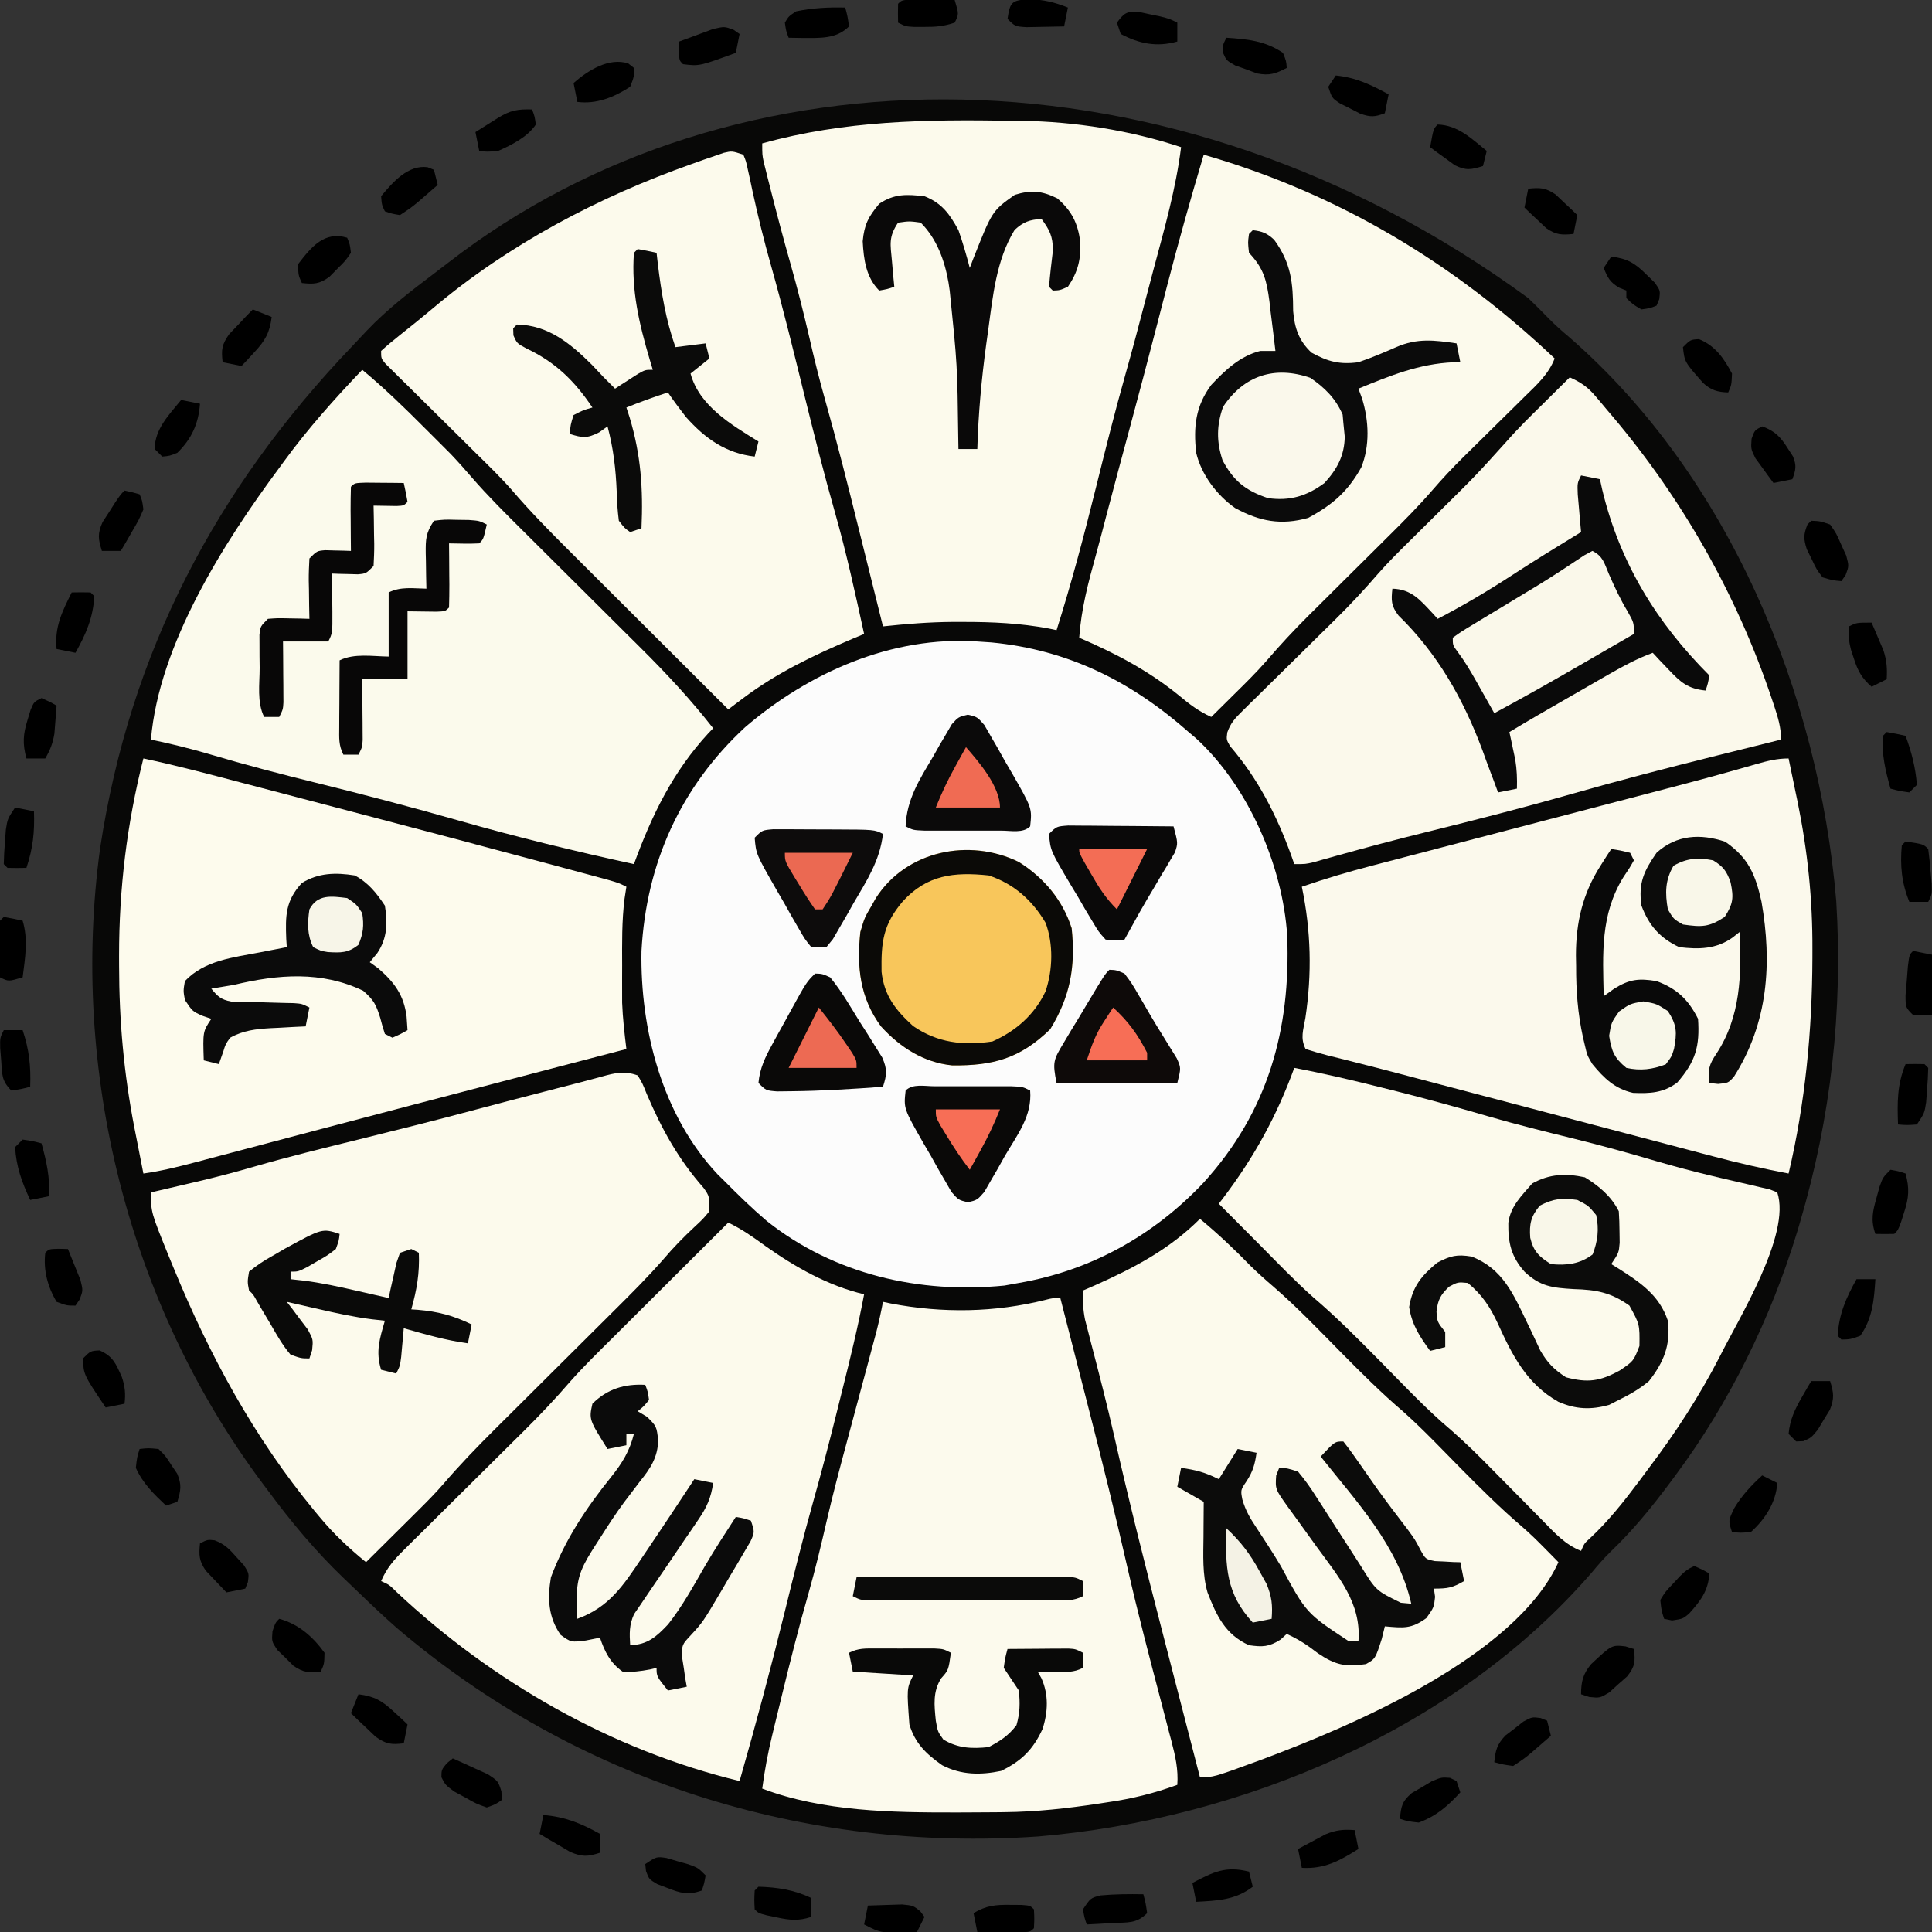 <?xml version="1.0" encoding="UTF-8"?>
<svg version="1.1" xmlns="http://www.w3.org/2000/svg" width="512" height="512">
<rect width="100%" height="100%" fill="#333333" stroke="none"/>
<path d="M0 0 C1.864 1.785 3.68 3.607 5.481 5.456 C7.178 7.181 8.958 8.759 10.812 10.312 C53.183 47.143 76.972 104.691 81.625 159.75 C83.428 188.734 80.223 217.174 72 245 C71.774 245.766 71.548 246.532 71.315 247.321 C64.351 270.229 53.317 292.812 39 312 C38.519 312.65 38.038 313.3 37.542 313.97 C32.7 320.464 27.679 326.628 21.805 332.23 C20.032 333.969 18.462 335.78 16.875 337.688 C-19.051 379.247 -75.891 403.132 -129.816 407.684 C-191.962 411.957 -252.38 392.907 -299.835 352.435 C-303.128 349.53 -306.325 346.531 -309.478 343.475 C-311.003 341.997 -312.542 340.536 -314.082 339.074 C-321.498 331.943 -327.881 324.259 -334 316 C-334.485 315.354 -334.969 314.709 -335.469 314.043 C-371.046 266.411 -386.478 204.751 -378.481 145.846 C-370.578 93.805 -347.816 50.552 -311.645 12.724 C-310.337 11.353 -309.041 9.972 -307.75 8.586 C-302.335 2.914 -296.172 -1.839 -289.923 -6.547 C-288.666 -7.497 -287.415 -8.455 -286.171 -9.422 C-210.423 -68.118 -94.342 -69.05 0 0 Z " fill="#080807" transform="translate(405,79)"/>
<path d="M0 0 C1.223 0.081 2.447 0.162 3.707 0.246 C24.004 2.178 40.748 10.542 56 24 C56.636 24.54 57.271 25.08 57.926 25.637 C71.808 38.306 80.941 59.464 82.126 77.971 C83.061 102.926 77.033 124.644 59.922 143.449 C46.694 157.451 30.029 166.724 11 170 C9.113 170.34 9.113 170.34 7.188 170.688 C-15.227 172.901 -37.897 167.795 -55.79 153.578 C-59.712 150.233 -63.377 146.664 -67 143 C-67.615 142.395 -68.23 141.791 -68.863 141.168 C-83.514 125.569 -89.372 102.839 -89 82 C-87.734 58.853 -78.694 38.598 -61.539 22.723 C-44.599 8.192 -22.6 -1.529 0 0 Z " fill="#FCFCFC" transform="translate(259,170)"/>
<path d="M0 0 C1.888 7.356 3.772 14.713 5.652 22.07 C6.289 24.561 6.927 27.05 7.566 29.54 C11.157 43.531 14.625 57.535 17.827 71.62 C20.512 83.371 23.561 95.024 26.63 106.679 C27.36 109.458 28.083 112.239 28.805 115.02 C29.026 115.853 29.248 116.686 29.477 117.544 C30.486 121.448 31.288 124.929 31 129 C24.88 131.243 18.946 132.7 12.5 133.625 C11.71 133.746 10.92 133.867 10.105 133.992 C1.845 135.236 -6.322 136.153 -14.68 136.238 C-15.483 136.248 -16.285 136.258 -17.112 136.267 C-19.7 136.292 -22.287 136.305 -24.875 136.312 C-25.758 136.316 -26.641 136.319 -27.551 136.322 C-44.572 136.343 -62.887 136.104 -79 130 C-78.371 125.154 -77.48 120.487 -76.328 115.73 C-76.166 115.057 -76.003 114.383 -75.835 113.688 C-75.311 111.52 -74.781 109.354 -74.25 107.188 C-74.069 106.446 -73.889 105.704 -73.703 104.94 C-71.523 95.986 -69.271 87.067 -66.726 78.208 C-64.901 71.81 -63.367 65.35 -61.874 58.866 C-60.251 51.863 -58.408 44.923 -56.535 37.983 C-55.128 32.766 -53.733 27.545 -52.335 22.326 C-51.982 21.007 -51.628 19.689 -51.274 18.371 C-50.75 16.422 -50.228 14.473 -49.707 12.523 C-49.403 11.388 -49.098 10.253 -48.784 9.083 C-48.101 6.398 -47.512 3.723 -47 1 C-46.319 1.144 -45.639 1.289 -44.938 1.438 C-31.256 4.057 -17.312 3.868 -3.766 0.434 C-2 0 -2 0 0 0 Z " fill="#FCFAED" transform="translate(281,344)"/>
<path d="M0 0 C0.909 0.009 1.818 0.017 2.754 0.026 C16.742 0.2 31.715 2.572 45 7 C43.635 17.947 40.625 28.483 37.771 39.115 C37.062 41.767 36.364 44.422 35.672 47.078 C33.911 53.835 32.128 60.583 30.229 67.302 C27.457 77.109 24.979 86.981 22.523 96.871 C19.338 109.689 15.993 122.405 12 135 C11.328 134.856 10.657 134.711 9.965 134.562 C2.368 133.151 -4.973 132.808 -12.688 132.812 C-13.649 132.812 -14.61 132.811 -15.6 132.811 C-21.789 132.857 -27.848 133.343 -34 134 C-34.139 133.439 -34.278 132.877 -34.422 132.299 C-35.896 126.359 -37.373 120.42 -38.852 114.481 C-39.401 112.276 -39.949 110.071 -40.496 107.866 C-43.316 96.496 -46.179 85.151 -49.362 73.876 C-50.892 68.447 -52.252 62.999 -53.5 57.5 C-55.026 50.935 -56.661 44.422 -58.5 37.938 C-60.371 31.337 -62.135 24.715 -63.812 18.062 C-64.032 17.203 -64.251 16.344 -64.477 15.459 C-64.676 14.659 -64.876 13.859 -65.082 13.035 C-65.26 12.328 -65.437 11.62 -65.62 10.891 C-66 9 -66 9 -66 6 C-43.975 -0.107 -22.673 -0.357 0 0 Z " fill="#FCFAEC" transform="translate(268,32)"/>
<path d="M0 0 C5.815 4.83 11.169 10.019 16.5 15.375 C17.724 16.593 17.724 16.593 18.973 17.836 C20.177 19.043 20.177 19.043 21.406 20.273 C22.478 21.347 22.478 21.347 23.572 22.443 C25.482 24.454 27.288 26.49 29.09 28.594 C33.367 33.512 37.976 38.089 42.601 42.676 C44.194 44.256 45.783 45.839 47.372 47.423 C50.745 50.785 54.122 54.143 57.5 57.5 C61.42 61.396 65.338 65.294 69.252 69.196 C70.804 70.742 72.36 72.285 73.916 73.828 C80.69 80.567 87.114 87.466 93 95 C92.588 95.427 92.175 95.853 91.75 96.293 C82.304 106.519 76.713 118.093 72 131 C56.422 127.601 40.964 123.844 25.629 119.473 C13.032 115.891 0.401 112.56 -12.313 109.43 C-21.723 107.11 -31.079 104.663 -40.37 101.902 C-45.539 100.372 -50.723 99.104 -56 98 C-53.897 72.907 -36.74 45.827 -22 26 C-21.585 25.431 -21.171 24.863 -20.744 24.277 C-14.418 15.615 -7.39 7.758 0 0 Z " fill="#FBFAEC" transform="translate(96,98)"/>
<path d="M0 0 C1.273 2.117 1.273 2.117 2.375 4.875 C6.34 14.192 10.747 22.177 17.461 29.809 C19 32 19 32 19 36 C17.277 38.078 17.277 38.078 14.938 40.25 C12.134 42.876 9.513 45.536 7.031 48.462 C2.711 53.422 -1.933 58.046 -6.601 62.676 C-8.194 64.256 -9.783 65.839 -11.372 67.423 C-15.315 71.353 -19.264 75.278 -23.213 79.202 C-26.561 82.531 -29.908 85.862 -33.252 89.196 C-34.804 90.742 -36.36 92.285 -37.916 93.828 C-42.627 98.515 -47.209 103.255 -51.532 108.305 C-53.536 110.619 -55.669 112.781 -57.84 114.938 C-58.675 115.769 -59.509 116.6 -60.369 117.457 C-61.217 118.296 -62.064 119.135 -62.938 120 C-63.812 120.87 -64.687 121.74 -65.588 122.637 C-67.723 124.76 -69.86 126.881 -72 129 C-76.52 125.297 -80.585 121.501 -84.312 117 C-84.778 116.442 -85.244 115.883 -85.724 115.308 C-101.699 95.908 -113.478 74.182 -123 51 C-123.392 50.049 -123.784 49.097 -124.188 48.117 C-129 36.263 -129 36.263 -129 31 C-128.437 30.869 -127.874 30.739 -127.294 30.604 C-124.654 29.99 -122.014 29.37 -119.375 28.75 C-118.491 28.545 -117.606 28.34 -116.695 28.129 C-111.599 26.928 -106.562 25.606 -101.535 24.141 C-92.441 21.508 -83.253 19.268 -74.062 17 C-63.522 14.393 -52.994 11.766 -42.509 8.942 C-36.703 7.383 -30.882 5.881 -25.062 4.375 C-23.909 4.076 -22.756 3.777 -21.568 3.469 C-19.358 2.896 -17.146 2.327 -14.934 1.761 C-13.134 1.294 -11.337 0.813 -9.546 0.31 C-5.974 -0.676 -3.516 -1.278 0 0 Z " fill="#FCFAEC" transform="translate(169,285)"/>
<path d="M0 0 C0.632 3.02 1.255 6.04 1.875 9.062 C2.049 9.891 2.223 10.719 2.402 11.572 C5.059 24.611 6.381 37.443 6.312 50.75 C6.311 51.808 6.311 51.808 6.309 52.887 C6.247 72.104 4.423 91.271 0 110 C-6.713 108.728 -13.318 107.217 -19.922 105.466 C-20.858 105.22 -21.795 104.974 -22.76 104.721 C-25.829 103.914 -28.897 103.104 -31.965 102.293 C-34.125 101.725 -36.284 101.157 -38.444 100.589 C-44.121 99.096 -49.796 97.599 -55.472 96.102 C-61.19 94.594 -66.908 93.089 -72.627 91.584 C-79.088 89.883 -85.549 88.182 -92.01 86.479 C-92.995 86.22 -93.981 85.96 -94.996 85.692 C-96.914 85.186 -98.832 84.679 -100.75 84.171 C-105.37 82.948 -109.993 81.745 -114.628 80.579 C-115.515 80.354 -116.402 80.128 -117.316 79.896 C-118.988 79.471 -120.661 79.053 -122.336 78.643 C-124.241 78.156 -126.124 77.586 -128 77 C-129.463 74.074 -128.616 72.016 -128.062 68.812 C-126.287 57.01 -126.56 45.7 -129 34 C-122.786 31.844 -116.541 30.004 -110.176 28.352 C-109.238 28.106 -108.3 27.86 -107.334 27.607 C-104.256 26.8 -101.177 25.998 -98.098 25.195 C-95.934 24.629 -93.77 24.062 -91.607 23.495 C-85.918 22.005 -80.228 20.519 -74.539 19.033 C-65.466 16.663 -56.394 14.29 -47.323 11.914 C-44.183 11.093 -41.043 10.273 -37.903 9.454 C-35.931 8.938 -33.96 8.423 -31.989 7.907 C-30.583 7.539 -30.583 7.539 -29.15 7.164 C-22.239 5.347 -15.352 3.452 -8.487 1.469 C-5.556 0.635 -3.065 0 0 0 Z " fill="#FBF9EC" transform="translate(474,201)"/>
<path d="M0 0 C8.769 1.846 17.414 4.158 26.078 6.438 C27.77 6.882 29.462 7.326 31.154 7.77 C34.712 8.703 38.269 9.638 41.826 10.574 C46.263 11.741 50.701 12.905 55.139 14.069 C72.609 18.651 90.071 23.262 107.51 27.959 C109.149 28.4 110.788 28.841 112.426 29.281 C114.678 29.885 116.928 30.493 119.179 31.102 C120.453 31.445 121.727 31.789 123.039 32.143 C126 33 126 33 128 34 C127.756 35.58 127.756 35.58 127.508 37.191 C126.773 43.095 126.855 48.997 126.875 54.938 C126.871 56.066 126.867 57.195 126.863 58.357 C126.865 59.465 126.866 60.573 126.867 61.715 C126.869 63.202 126.869 63.202 126.871 64.719 C127.033 68.842 127.498 72.906 128 77 C127.312 77.18 126.624 77.359 125.916 77.544 C118.434 79.499 110.951 81.455 103.469 83.411 C100.537 84.177 97.604 84.944 94.671 85.71 C79.185 89.757 63.7 93.809 48.225 97.899 C46.225 98.428 44.226 98.956 42.226 99.484 C35.984 101.133 29.742 102.784 23.502 104.44 C21.258 105.033 19.014 105.626 16.77 106.219 C15.255 106.622 15.255 106.622 13.71 107.034 C9.156 108.234 4.672 109.345 0 110 C-0.633 106.814 -1.254 103.626 -1.875 100.438 C-2.136 99.124 -2.136 99.124 -2.402 97.783 C-5.18 83.433 -6.433 69.522 -6.438 54.938 C-6.44 54.075 -6.443 53.212 -6.446 52.324 C-6.454 34.487 -4.374 17.329 0 0 Z " fill="#FDFBED" transform="translate(38,201)"/>
<path d="M0 0 C2.893 1.291 4.763 2.56 6.805 4.977 C7.306 5.566 7.808 6.155 8.324 6.762 C8.836 7.377 9.348 7.991 9.875 8.625 C10.379 9.217 10.883 9.808 11.402 10.418 C29.889 32.309 44.217 57.564 53.375 84.688 C53.77 85.856 53.77 85.856 54.173 87.049 C55.185 90.137 56 92.729 56 96 C55.109 96.221 54.218 96.443 53.301 96.671 C49.917 97.512 46.535 98.355 43.152 99.198 C41.703 99.559 40.253 99.92 38.803 100.28 C25.887 103.49 13.015 106.833 0.214 110.485 C-12.358 114.07 -25.001 117.299 -37.691 120.434 C-45.906 122.464 -54.083 124.621 -62.23 126.906 C-63.227 127.185 -64.223 127.463 -65.25 127.75 C-66.101 127.992 -66.952 128.235 -67.828 128.484 C-70 129 -70 129 -73 129 C-73.28 128.201 -73.559 127.402 -73.848 126.578 C-77.729 115.944 -82.622 106.338 -90.031 97.719 C-91 96 -91 96 -90.756 94.108 C-89.859 91.608 -88.766 90.41 -86.876 88.552 C-86.218 87.897 -85.56 87.243 -84.882 86.568 C-84.166 85.87 -83.449 85.172 -82.711 84.453 C-81.974 83.723 -81.238 82.993 -80.479 82.241 C-78.118 79.903 -75.747 77.576 -73.375 75.25 C-71.026 72.936 -68.679 70.621 -66.336 68.302 C-64.877 66.861 -63.416 65.422 -61.951 63.988 C-58.004 60.097 -54.285 56.093 -50.668 51.895 C-48.121 49.001 -45.403 46.297 -42.656 43.594 C-42.083 43.025 -41.511 42.456 -40.921 41.87 C-38.511 39.476 -36.095 37.088 -33.679 34.7 C-24.872 25.999 -24.872 25.999 -16.583 16.811 C-13.58 13.376 -10.308 10.204 -7.062 7 C-6.379 6.321 -5.695 5.641 -4.99 4.941 C-3.329 3.292 -1.666 1.645 0 0 Z " fill="#FBF9EB" transform="translate(416,100)"/>
<path d="M0 0 C7.843 1.474 15.574 3.307 23.312 5.25 C24.546 5.559 25.779 5.867 27.05 6.185 C35.171 8.237 43.229 10.445 51.267 12.8 C58.815 14.994 66.427 16.879 74.06 18.75 C81.436 20.573 88.735 22.596 96.022 24.743 C100.86 26.153 105.708 27.435 110.609 28.605 C111.715 28.87 112.82 29.135 113.959 29.408 C116.119 29.92 118.282 30.42 120.447 30.908 C121.419 31.138 122.39 31.368 123.391 31.605 C124.69 31.902 124.69 31.902 126.017 32.204 C126.671 32.467 127.326 32.729 128 33 C131.721 44.164 117.647 66.648 112.728 76.564 C107.341 87.014 101.086 96.637 94 106 C93.131 107.169 92.263 108.338 91.395 109.508 C87.341 114.919 83.246 120.112 78.277 124.73 C76.87 125.994 76.87 125.994 76 128 C71.818 126.367 69.055 123.291 65.984 120.145 C65.41 119.565 64.835 118.985 64.243 118.387 C62.407 116.534 60.578 114.674 58.75 112.812 C56.352 110.378 53.952 107.947 51.547 105.52 C50.964 104.931 50.382 104.343 49.781 103.737 C46.346 100.29 42.822 97.035 39.11 93.885 C33.232 88.634 27.811 82.857 22.272 77.252 C16.682 71.602 11.135 66.006 5.078 60.851 C0.175 56.484 -4.378 51.723 -9 47.062 C-10.071 45.986 -11.143 44.91 -12.215 43.834 C-14.813 41.225 -17.407 38.614 -20 36 C-19.613 35.493 -19.227 34.986 -18.828 34.463 C-10.588 23.581 -4.661 12.764 0 0 Z " fill="#FCFAEC" transform="translate(343,283)"/>
<path d="M0 0 C0.72 1.756 0.72 1.756 1.211 4.059 C1.404 4.922 1.598 5.785 1.797 6.674 C1.988 7.586 2.178 8.498 2.375 9.438 C3.824 16.139 5.455 22.751 7.32 29.348 C10.546 40.776 13.357 52.303 16.198 63.832 C18.765 74.236 21.372 84.617 24.31 94.923 C27.316 105.501 29.657 116.259 32 127 C30.476 127.636 30.476 127.636 28.922 128.285 C18.614 132.651 8.804 137.342 -0.178 144.117 C-0.895 144.657 -1.611 145.197 -2.35 145.753 C-2.894 146.165 -3.439 146.576 -4 147 C-10.662 140.361 -17.321 133.72 -23.977 127.075 C-27.068 123.989 -30.161 120.903 -33.255 117.82 C-36.246 114.84 -39.235 111.857 -42.222 108.872 C-43.357 107.739 -44.493 106.607 -45.63 105.476 C-51.055 100.076 -56.398 94.668 -61.376 88.846 C-64.386 85.425 -67.655 82.263 -70.902 79.07 C-72.384 77.602 -73.865 76.133 -75.346 74.664 C-77.657 72.378 -79.97 70.093 -82.285 67.811 C-84.537 65.589 -86.783 63.361 -89.027 61.133 C-89.727 60.446 -90.427 59.76 -91.148 59.053 C-91.786 58.418 -92.424 57.783 -93.082 57.129 C-93.647 56.572 -94.212 56.014 -94.794 55.439 C-96 54 -96 54 -96 52 C-94.451 50.583 -92.832 49.242 -91.188 47.938 C-86.733 44.39 -86.733 44.39 -82.348 40.758 C-62.203 23.734 -38.405 11.208 -13.625 2.438 C-12.619 2.078 -11.614 1.719 -10.578 1.349 C-9.637 1.027 -8.696 0.704 -7.727 0.371 C-6.467 -0.063 -6.467 -0.063 -5.182 -0.506 C-3 -1 -3 -1 0 0 Z " fill="#FCFAEC" transform="translate(197,41)"/>
<path d="M0 0 C3.583 1.722 6.599 3.839 9.812 6.188 C17.643 11.762 26.573 16.81 36 19 C34.417 27.468 32.378 35.795 30.279 44.146 C29.696 46.467 29.118 48.788 28.541 51.109 C26.635 58.739 24.652 66.337 22.52 73.906 C19.804 83.553 17.393 93.269 15 103 C11.289 118.088 7.276 133.063 3 148 C-30.888 139.815 -62.534 121.698 -87.855 97.934 C-89.846 95.966 -89.846 95.966 -92 95 C-90.52 91.563 -88.587 89.349 -85.937 86.726 C-85.099 85.891 -84.26 85.056 -83.397 84.196 C-82.489 83.301 -81.58 82.406 -80.645 81.484 C-79.216 80.063 -77.786 78.642 -76.358 77.221 C-74.354 75.23 -72.346 73.244 -70.338 71.258 C-66.363 67.327 -62.395 63.389 -58.43 59.447 C-57.055 58.082 -55.677 56.721 -54.298 55.36 C-49.948 51.044 -45.78 46.667 -41.79 42.018 C-38.225 37.999 -34.375 34.254 -30.566 30.469 C-29.688 29.592 -28.811 28.716 -27.906 27.813 C-25.127 25.039 -22.345 22.27 -19.562 19.5 C-17.667 17.61 -15.772 15.719 -13.877 13.828 C-9.254 9.216 -4.628 4.607 0 0 Z " fill="#FCFAEC" transform="translate(193,324)"/>
<path d="M0 0 C35.601 10.269 66.158 28.584 93 54 C91.367 58.182 88.291 60.945 85.145 64.016 C84.565 64.59 83.985 65.165 83.387 65.757 C81.534 67.593 79.674 69.422 77.812 71.25 C75.97 73.065 74.129 74.881 72.291 76.7 C71.15 77.83 70.006 78.956 68.858 80.08 C65.979 82.924 63.242 85.834 60.598 88.899 C56.891 93.185 52.935 97.175 48.906 101.156 C48.156 101.903 47.406 102.649 46.632 103.419 C43.458 106.577 40.277 109.729 37.097 112.882 C34.761 115.201 32.427 117.522 30.094 119.844 C29.386 120.543 28.679 121.242 27.95 121.963 C23.992 125.902 20.22 129.937 16.591 134.183 C13.893 137.265 10.979 140.127 8.062 143 C7.474 143.584 6.886 144.168 6.279 144.77 C4.855 146.182 3.428 147.591 2 149 C-1.323 147.513 -3.844 145.587 -6.625 143.25 C-14.75 136.671 -23.42 132.116 -33 128 C-32.469 120.427 -30.614 113.397 -28.583 106.113 C-27.581 102.481 -26.639 98.833 -25.688 95.188 C-23.702 87.615 -21.669 80.057 -19.625 72.5 C-17.134 63.284 -14.701 54.055 -12.312 44.812 C-12.018 43.672 -11.723 42.531 -11.419 41.356 C-10.86 39.193 -10.301 37.03 -9.742 34.867 C-6.717 23.175 -3.456 11.571 0 0 Z " fill="#FCFAEC" transform="translate(319,41)"/>
<path d="M0 0 C4.769 3.958 9.18 8.111 13.496 12.559 C15.464 14.477 17.448 16.254 19.535 18.035 C25.882 23.541 31.683 29.627 37.582 35.603 C42.883 40.966 48.181 46.246 53.922 51.145 C59.188 55.846 64.053 61.006 69.009 66.03 C74.303 71.389 79.605 76.667 85.338 81.565 C87.493 83.426 89.505 85.407 91.5 87.438 C92.17 88.117 92.841 88.796 93.531 89.496 C94.016 89.992 94.501 90.489 95 91 C83.531 116.048 40.478 134.314 16.12 143.402 C3.58 148 3.58 148 0 148 C-2.247 139.323 -4.491 130.645 -6.73 121.967 C-7.77 117.933 -8.812 113.901 -9.857 109.869 C-14.37 92.447 -18.773 75.023 -22.749 57.469 C-24.6 49.31 -26.693 41.218 -28.805 33.123 C-29.093 31.993 -29.382 30.863 -29.68 29.699 C-29.935 28.718 -30.19 27.736 -30.453 26.725 C-30.986 24.069 -31.104 21.701 -31 19 C-29.912 18.527 -28.824 18.054 -27.703 17.566 C-17.425 12.982 -8.046 8.046 0 0 Z " fill="#FCFAEC" transform="translate(318,323)"/>
<path d="M0 0 C6.616 4.161 11.616 10.068 14 17.562 C15.068 27.729 13.629 35.649 8.312 44.312 C0.374 52.037 -6.74 54.013 -17.645 53.902 C-25.212 53.136 -31.462 49.127 -36.527 43.559 C-42.137 35.955 -42.981 27.791 -42 18.562 C-40.875 14.75 -40.875 14.75 -39 11.562 C-38.633 10.908 -38.265 10.253 -37.887 9.578 C-29.857 -3.023 -13.128 -6.429 0 0 Z " fill="#F8C65B" transform="translate(270,228.438)"/>
<path d="M0 0 C2.475 0.495 2.475 0.495 5 1 C5.294 2.346 5.294 2.346 5.594 3.719 C10.232 23.071 19.95 38.95 34 53 C33.625 55.125 33.625 55.125 33 57 C28.318 56.543 26.369 54.809 23.188 51.438 C22.002 50.198 22.002 50.198 20.793 48.934 C20.201 48.296 19.61 47.657 19 47 C14.942 48.5 11.311 50.436 7.562 52.59 C6.96 52.935 6.357 53.28 5.737 53.636 C3.823 54.733 1.911 55.835 0 56.938 C-1.284 57.674 -2.568 58.41 -3.852 59.146 C-8.925 62.058 -13.993 64.975 -19 68 C-18.783 68.996 -18.783 68.996 -18.562 70.012 C-18.377 70.895 -18.191 71.778 -18 72.688 C-17.814 73.558 -17.629 74.428 -17.438 75.324 C-17.01 77.937 -16.924 80.358 -17 83 C-19.475 83.495 -19.475 83.495 -22 84 C-22.371 82.989 -22.742 81.979 -23.125 80.938 C-23.405 80.204 -23.684 79.471 -23.973 78.715 C-24.73 76.714 -25.463 74.705 -26.184 72.691 C-31.198 59.267 -38.057 47.171 -48.383 37.113 C-50.345 34.549 -50.342 33.154 -50 30 C-44.917 30.154 -42.642 33.021 -39.355 36.504 C-38.908 36.998 -38.461 37.491 -38 38 C-31.238 34.481 -24.75 30.638 -18.366 26.479 C-12.314 22.536 -6.167 18.76 0 15 C-0.084 14.085 -0.168 13.17 -0.254 12.227 C-0.407 10.444 -0.407 10.444 -0.562 8.625 C-0.719 6.85 -0.719 6.85 -0.879 5.039 C-1 2 -1 2 0 0 Z " fill="#0A0A0A" transform="translate(419,126)"/>
<path d="M0 0 C2.541 0.288 3.777 0.794 5.668 2.539 C10.156 8.7 10.676 13.905 10.699 21.449 C11.079 25.93 12.221 29.353 15.578 32.461 C19.889 34.818 22.989 35.679 28 35 C31.41 33.838 34.702 32.448 38 31 C43.579 28.559 48.115 29.139 54 30 C54.495 32.475 54.495 32.475 55 35 C54.087 35.004 54.087 35.004 53.156 35.008 C44.04 35.41 36.338 38.579 28 42 C28.324 42.878 28.647 43.756 28.98 44.66 C30.775 50.54 31.07 57.081 28.75 62.875 C25.15 69.303 21.152 72.756 14.688 76.25 C7.495 78.257 1.818 77.193 -4.699 73.625 C-9.548 70.201 -13.615 64.818 -15 59 C-15.762 52.155 -15.174 46.616 -11 41 C-7.293 37.076 -3.354 33.339 2 32 C3.32 32 4.64 32 6 32 C5.61 28.601 5.183 25.207 4.75 21.812 C4.64 20.853 4.531 19.893 4.418 18.904 C3.696 13.411 2.95 10.128 -1 6 C-1.312 3.25 -1.312 3.25 -1 1 C-0.67 0.67 -0.34 0.34 0 0 Z " fill="#0B0B0B" transform="translate(332,61)"/>
<path d="M0 0 C1.605 2.051 3.093 4.104 4.562 6.25 C5.46 7.536 6.358 8.821 7.258 10.105 C7.713 10.757 8.169 11.408 8.638 12.08 C11.36 15.917 14.233 19.641 17.09 23.379 C19 26 19 26 20.461 28.789 C21.797 31.19 21.797 31.19 24.262 31.707 C25.062 31.742 25.863 31.777 26.688 31.812 C27.9 31.884 27.9 31.884 29.137 31.957 C29.752 31.971 30.366 31.985 31 32 C31.495 34.475 31.495 34.475 32 37 C28.912 38.765 27.767 39 24 39 C24.103 39.722 24.206 40.444 24.312 41.188 C24 44 24 44 22 46.812 C17.97 49.751 15.884 49.414 11 49 C10.732 50.093 10.464 51.186 10.188 52.312 C8.488 57.59 8.488 57.59 6 59 C0.547 59.846 -2.174 59.213 -6.75 56.125 C-7.467 55.591 -8.183 55.058 -8.922 54.508 C-10.883 53.085 -12.806 52.018 -15 51 C-15.536 51.495 -16.073 51.99 -16.625 52.5 C-19.736 54.465 -21.367 54.509 -25 54 C-31.282 51.179 -33.618 46.159 -36 40 C-37.393 35.149 -37.111 30.19 -37.062 25.188 C-37.058 24.304 -37.053 23.42 -37.049 22.51 C-37.037 20.34 -37.019 18.17 -37 16 C-40.465 14.02 -40.465 14.02 -44 12 C-43.67 10.35 -43.34 8.7 -43 7 C-39.084 7.534 -36.607 8.197 -33 10 C-31.35 7.36 -29.7 4.72 -28 2 C-25.525 2.495 -25.525 2.495 -23 3 C-23.431 6.018 -23.946 7.916 -25.625 10.5 C-27.236 12.872 -27.236 12.872 -26.77 15.355 C-25.919 18.279 -24.755 20.284 -23.062 22.812 C-20.834 26.185 -18.642 29.564 -16.559 33.027 C-9.821 45.52 -9.821 45.52 1.438 52.938 C2.283 52.958 3.129 52.979 4 53 C4.816 42.804 -1.333 35.782 -7 28 C-8.571 25.836 -10.136 23.669 -11.684 21.489 C-12.669 20.104 -13.668 18.73 -14.683 17.367 C-18.044 12.656 -18.044 12.656 -17.801 9.039 C-17.537 8.366 -17.272 7.693 -17 7 C-14.795 7.093 -14.795 7.093 -12 8 C-10.199 10.158 -8.755 12.156 -7.277 14.52 C-6.85 15.175 -6.423 15.829 -5.982 16.504 C-4.62 18.598 -3.278 20.704 -1.938 22.812 C-0.59 24.908 0.761 27 2.118 29.089 C2.96 30.388 3.796 31.691 4.626 32.998 C8.672 39.536 8.672 39.536 15.25 42.75 C16.157 42.833 17.065 42.915 18 43 C14.498 27.625 3.582 16.061 -6 4 C-2.25 0 -2.25 0 0 0 Z " fill="#0C0C0B" transform="translate(356,382)"/>
<path d="M0 0 C3.74 2.289 7.018 5.037 9 9 C9.122 10.809 9.175 12.624 9.188 14.438 C9.202 15.406 9.216 16.374 9.23 17.371 C9 20 9 20 7 23 C7.592 23.364 8.183 23.727 8.793 24.102 C14.611 27.803 19.732 31.196 22 38 C22.775 44.461 20.924 48.972 17 54 C14.502 56.08 11.916 57.581 9 59 C8.154 59.433 7.309 59.866 6.438 60.312 C1.615 61.673 -2.427 61.499 -7 59.5 C-15.375 54.797 -19.239 47.178 -23.072 38.724 C-25.105 34.342 -27.211 31.154 -31 28 C-33.659 27.748 -33.659 27.748 -36 29 C-38.259 31.181 -38.932 32.439 -39.312 35.562 C-39.151 38.255 -39.151 38.255 -37 41 C-37 42.32 -37 43.64 -37 45 C-38.98 45.495 -38.98 45.495 -41 46 C-43.775 42.184 -45.83 39.097 -46.562 34.375 C-45.657 28.941 -43.317 26.088 -39.125 22.625 C-35.571 20.777 -33.939 20.357 -30 21 C-21.732 24.248 -18.935 30.953 -15.246 38.625 C-14.945 39.246 -14.644 39.867 -14.334 40.506 C-13.475 42.296 -12.641 44.097 -11.809 45.898 C-9.878 49.209 -8.192 50.915 -5 53 C0.83 54.529 3.98 54.062 9.238 51.203 C12.908 48.711 12.908 48.711 14.469 44.695 C14.541 38.959 14.541 38.959 11.812 34 C6.899 30.506 3.056 29.794 -2.938 29.625 C-8.644 29.285 -11.838 28.937 -16 25 C-19.517 20.997 -20.36 17.402 -20.281 12.059 C-19.677 7.633 -16.756 4.87 -13.938 1.625 C-9.353 -0.911 -5.1 -1.088 0 0 Z " fill="#0C0C0B" transform="translate(420,312)"/>
<path d="M0 0 C0.688 1.812 0.688 1.812 1 4 C-0.438 5.75 -0.438 5.75 -2 7 C-0.762 7.742 -0.762 7.742 0.5 8.5 C3 11 3 11 3.434 14.742 C3.28 19.286 1.359 22.168 -1.438 25.625 C-2.356 26.831 -3.271 28.039 -4.184 29.25 C-4.651 29.864 -5.119 30.477 -5.601 31.109 C-7.879 34.188 -9.944 37.396 -12 40.625 C-12.373 41.205 -12.746 41.784 -13.131 42.381 C-16.405 47.517 -18.272 50.578 -18.125 56.75 C-18.107 57.735 -18.089 58.72 -18.07 59.734 C-18.047 60.482 -18.024 61.23 -18 62 C-9.599 58.945 -5.851 53.214 -1 46 C-0.418 45.138 0.165 44.276 0.765 43.388 C4.881 37.284 8.955 31.152 13 25 C14.65 25.33 16.3 25.66 18 26 C17.436 29.916 16.315 32.442 14.086 35.695 C13.196 37.009 13.196 37.009 12.288 38.349 C11.656 39.265 11.025 40.181 10.375 41.125 C9.099 43.014 7.823 44.903 6.547 46.793 C4.921 49.184 3.293 51.574 1.654 53.956 C0.633 55.442 -0.372 56.939 -1.375 58.438 C-1.898 59.199 -2.422 59.961 -2.961 60.746 C-4.28 63.607 -4.188 65.888 -4 69 C0.658 68.859 2.996 66.7 6.047 63.477 C9.87 58.629 12.82 53.219 15.898 47.88 C18.463 43.503 21.246 39.26 24 35 C25.938 35.312 25.938 35.312 28 36 C29 39 29 39 27.908 41.448 C27.348 42.4 26.788 43.352 26.211 44.332 C25.599 45.378 24.986 46.424 24.355 47.502 C23.702 48.594 23.048 49.687 22.375 50.812 C21.745 51.893 21.114 52.974 20.465 54.088 C15.264 62.894 15.264 62.894 12.027 66.395 C9.742 68.847 9.742 68.847 9.73 71.992 C9.881 72.944 10.032 73.895 10.188 74.875 C10.325 75.842 10.463 76.809 10.605 77.805 C10.736 78.529 10.866 79.254 11 80 C8.525 80.495 8.525 80.495 6 81 C3 77.25 3 77.25 3 75 C2.408 75.142 1.817 75.284 1.207 75.43 C-1.297 75.895 -3.455 76.179 -6 76 C-9.243 73.748 -10.763 70.711 -12 67 C-13.238 67.248 -14.475 67.495 -15.75 67.75 C-19.655 68.248 -19.655 68.248 -22.438 66.25 C-25.743 61.489 -25.928 56.576 -25 51 C-21.296 41.078 -15.653 32.62 -9.038 24.404 C-6.102 20.721 -4.189 17.657 -3 13 C-3.66 13 -4.32 13 -5 13 C-5 13.99 -5 14.98 -5 16 C-6.65 16.33 -8.3 16.66 -10 17 C-14.923 9.154 -14.923 9.154 -14 5 C-10.082 1.082 -5.444 -0.311 0 0 Z " fill="#0B0B0B" transform="translate(171,367)"/>
<path d="M0 0 C3.6 1.91 5.748 4.623 8 8 C8.753 12.596 8.638 16.634 6 20.562 C5.34 21.367 4.68 22.171 4 23 C4.742 23.536 5.485 24.073 6.25 24.625 C10.535 28.325 13.032 31.729 13.75 37.375 C13.832 38.571 13.915 39.767 14 41 C12.125 42.062 12.125 42.062 10 43 C9.01 42.505 9.01 42.505 8 42 C7.528 40.58 7.12 39.138 6.75 37.688 C5.633 34.168 5.117 33.104 2.25 30.562 C-8.771 25.264 -20.315 26.196 -32 29 C-33.998 29.345 -35.997 29.684 -38 30 C-36.319 32.061 -35.419 32.922 -32.763 33.417 C-31.486 33.446 -31.486 33.446 -30.184 33.477 C-28.79 33.523 -28.79 33.523 -27.369 33.57 C-26.402 33.588 -25.434 33.606 -24.438 33.625 C-22.519 33.676 -20.601 33.73 -18.684 33.789 C-17.833 33.807 -16.983 33.824 -16.107 33.842 C-14 34 -14 34 -12 35 C-12.33 36.65 -12.66 38.3 -13 40 C-14.025 40.049 -15.05 40.098 -16.105 40.148 C-17.466 40.224 -18.827 40.299 -20.188 40.375 C-20.861 40.406 -21.535 40.437 -22.229 40.469 C-26.172 40.7 -29.525 41.058 -33 43 C-34.215 44.68 -34.215 44.68 -34.812 46.625 C-35.204 47.739 -35.596 48.852 -36 50 C-37.32 49.67 -38.64 49.34 -40 49 C-40.25 41.375 -40.25 41.375 -38 38 C-38.784 37.732 -39.568 37.464 -40.375 37.188 C-43 36 -43 36 -45 33 C-45.438 30.562 -45.438 30.562 -45 28 C-39.809 22.495 -32.193 21.747 -25.062 20.375 C-24.379 20.241 -23.695 20.107 -22.99 19.969 C-21.327 19.643 -19.664 19.321 -18 19 C-18.046 18.276 -18.093 17.551 -18.141 16.805 C-18.369 10.68 -18.367 6.731 -14 2 C-9.567 -0.716 -5.053 -0.797 0 0 Z " fill="#0B0B0B" transform="translate(94,232)"/>
<path d="M0 0 C2.844 1.422 3.136 3.229 4.375 6.125 C5.869 9.539 7.388 12.809 9.312 16 C11 19 11 19 11 22 C7.5 24.028 3.998 26.054 0.496 28.079 C-0.69 28.765 -1.876 29.452 -3.062 30.139 C-10.65 34.536 -18.276 38.845 -26 43 C-26.543 42.036 -27.085 41.072 -27.645 40.078 C-28.367 38.802 -29.09 37.526 -29.812 36.25 C-30.169 35.616 -30.525 34.982 -30.893 34.328 C-32.411 31.653 -33.903 29.129 -35.762 26.672 C-37 25 -37 25 -37 23 C-34.788 21.415 -34.788 21.415 -31.699 19.551 C-30.576 18.867 -29.452 18.183 -28.295 17.479 C-27.093 16.756 -25.89 16.034 -24.688 15.312 C-22.951 14.262 -21.216 13.21 -19.482 12.156 C-17.769 11.118 -16.053 10.083 -14.337 9.049 C-10.201 6.509 -6.152 3.845 -2.12 1.141 C-1.421 0.765 -0.721 0.388 0 0 Z " fill="#FAF8EA" transform="translate(422,146)"/>
<path d="M0 0 C6.201 4.272 8.01 8.711 9.625 15.875 C12.462 32.126 11.423 47.983 2.32 62.281 C0.812 63.938 0.812 63.938 -1.875 64.188 C-2.638 64.105 -3.401 64.022 -4.188 63.938 C-4.599 60.44 -4.321 59.135 -2.312 56.16 C4.111 46.419 4.38 35.188 3.812 23.938 C3.214 24.412 2.616 24.886 2 25.375 C-2.376 28.501 -7.001 28.559 -12.188 27.938 C-17.32 25.517 -20.222 22.183 -22.188 16.938 C-23.046 10.925 -21.527 7.761 -18.188 2.938 C-12.92 -1.852 -6.545 -2.182 0 0 Z " fill="#0C0C0B" transform="translate(457.188,223.062)"/>
<path d="M0 0 C2.438 0.375 2.438 0.375 5 1 C5.33 1.66 5.66 2.32 6 3 C4.855 5.031 4.855 5.031 3.188 7.5 C-2.911 17.433 -2.252 27.72 -2 39 C-0.639 38.024 -0.639 38.024 0.75 37.027 C4.854 34.468 7.332 34.234 12 35 C17.347 36.954 20.456 39.912 23 45 C23.484 52.254 22.388 56.254 17.5 61.875 C13.868 64.64 10.221 64.822 5.762 64.621 C0.958 63.541 -1.938 60.731 -5 57 C-6.375 54.688 -6.375 54.688 -7 52 C-7.161 51.319 -7.322 50.638 -7.488 49.937 C-8.889 43.568 -9.335 37.511 -9.312 31 C-9.329 30.08 -9.345 29.159 -9.361 28.211 C-9.367 19.471 -7.58 11.791 -2.812 4.375 C-2.283 3.537 -1.753 2.699 -1.207 1.836 C-0.809 1.23 -0.41 0.624 0 0 Z " fill="#090909" transform="translate(427,225)"/>
<path d="M0 0 C1.675 0.286 3.344 0.618 5 1 C5.11 1.967 5.219 2.934 5.332 3.93 C6.262 11.563 7.428 18.711 10 26 C13.96 25.505 13.96 25.505 18 25 C18.495 26.98 18.495 26.98 19 29 C17.35 30.32 15.7 31.64 14 33 C16.354 41.632 24.835 46.565 32 51 C31.67 52.32 31.34 53.64 31 55 C23.346 54.111 17.887 50.236 12.801 44.535 C11.134 42.395 9.532 40.238 8 38 C4.275 39.213 0.63 40.528 -3 42 C-2.711 42.886 -2.422 43.771 -2.125 44.684 C0.869 54.674 1.458 63.61 1 74 C0.01 74.33 -0.98 74.66 -2 75 C-3.465 73.977 -3.465 73.977 -5 72 C-5.331 69.397 -5.508 66.983 -5.562 64.375 C-5.801 58.35 -6.433 52.851 -8 47 C-9.083 47.773 -9.083 47.773 -10.188 48.562 C-13.42 50.214 -14.616 50.064 -18 49 C-17.812 46.625 -17.812 46.625 -17 44 C-14.438 42.688 -14.438 42.688 -12 42 C-16.696 34.992 -21.761 30.004 -29.438 26.375 C-32 25 -32 25 -32.938 22.875 C-32.958 22.256 -32.979 21.637 -33 21 C-32.67 20.67 -32.34 20.34 -32 20 C-23.688 20.173 -17.843 25.006 -12.125 30.688 C-11.078 31.787 -10.037 32.891 -9 34 C-8.003 35.003 -7.005 36.005 -6 37 C-5.169 36.459 -5.169 36.459 -4.32 35.906 C-3.596 35.442 -2.871 34.978 -2.125 34.5 C-1.406 34.036 -0.686 33.572 0.055 33.094 C2 32 2 32 4 32 C3.723 31.082 3.446 30.164 3.16 29.219 C0.386 19.821 -1.736 10.893 -1 1 C-0.67 0.67 -0.34 0.34 0 0 Z " fill="#0B0B0A" transform="translate(169,66)"/>
<path d="M0 0 C3.8 3.293 5.397 6.45 6.094 11.457 C6.31 16.164 5.461 19.559 2.812 23.438 C0.688 24.375 0.688 24.375 -1.188 24.438 C-1.518 24.108 -1.847 23.777 -2.188 23.438 C-1.922 20.192 -1.536 16.968 -1.148 13.734 C-1.192 10.022 -2.022 8.392 -4.188 5.438 C-7.398 5.705 -8.906 6.181 -11.312 8.375 C-16.178 16.321 -17.075 25.928 -18.312 35 C-18.484 36.226 -18.656 37.452 -18.833 38.716 C-20.085 47.948 -20.921 57.127 -21.188 66.438 C-22.837 66.438 -24.488 66.438 -26.188 66.438 C-26.202 65.598 -26.217 64.758 -26.232 63.893 C-26.486 44.132 -26.486 44.132 -28.5 24.5 C-28.605 23.782 -28.711 23.064 -28.82 22.325 C-29.845 16.454 -31.926 10.699 -36.188 6.438 C-39.188 6.021 -39.188 6.021 -42.188 6.438 C-44.744 10.273 -44.228 12.097 -43.812 16.625 C-43.702 17.897 -43.591 19.17 -43.477 20.48 C-43.381 21.456 -43.286 22.432 -43.188 23.438 C-45.062 24.062 -45.062 24.062 -47.188 24.438 C-50.685 20.94 -51.304 16.188 -51.562 11.375 C-51.134 6.881 -50.052 4.875 -47.188 1.438 C-43.134 -1.265 -39.942 -1.091 -35.188 -0.562 C-30.561 1.288 -28.545 4.115 -26.188 8.438 C-25.035 11.734 -24.069 15.059 -23.188 18.438 C-22.885 17.641 -22.582 16.844 -22.27 16.023 C-17.246 3.318 -17.246 3.318 -11.25 -0.938 C-6.899 -2.256 -4.091 -2.006 0 0 Z " fill="#0A0909" transform="translate(280.188,52.562)"/>
<path d="M0 0 C6.616 4.161 11.616 10.068 14 17.562 C15.068 27.729 13.629 35.649 8.312 44.312 C0.374 52.037 -6.74 54.013 -17.645 53.902 C-25.212 53.136 -31.462 49.127 -36.527 43.559 C-42.137 35.955 -42.981 27.791 -42 18.562 C-40.875 14.75 -40.875 14.75 -39 11.562 C-38.633 10.908 -38.265 10.253 -37.887 9.578 C-29.857 -3.023 -13.128 -6.429 0 0 Z M-30.812 10.5 C-35.951 16.602 -36.503 21.115 -36.379 29.074 C-35.689 35.428 -32.66 39.228 -28.062 43.438 C-21.575 47.939 -14.752 48.707 -7 47.562 C-0.797 44.815 4.145 40.476 7.07 34.305 C9.001 28.609 9.197 21.784 7.09 16.113 C3.538 10.117 -1.333 5.769 -8 3.562 C-17.224 2.595 -24.37 3.41 -30.812 10.5 Z " fill="#0B0A07" transform="translate(270,228.438)"/>
<path d="M0 0 C3.79 2.584 6.699 5.45 8.562 9.75 C8.624 10.451 8.686 11.152 8.75 11.875 C8.874 13.113 8.998 14.35 9.125 15.625 C9.031 20.643 7.108 24.209 3.75 27.875 C-0.912 31.347 -5.434 32.706 -11.25 31.875 C-17.067 29.925 -20.311 27.401 -23.25 21.875 C-24.91 16.894 -24.849 12.572 -23.125 7.688 C-17.571 -0.643 -9.437 -3.267 0 0 Z " fill="#FAF8EB" transform="translate(347.25,100.125)"/>
<path d="M0 0 C-0.191 1.797 -0.191 1.797 -1 4 C-3.215 5.703 -3.215 5.703 -5.938 7.25 C-6.833 7.771 -7.729 8.292 -8.652 8.828 C-11 10 -11 10 -13 10 C-13 10.66 -13 11.32 -13 12 C-11.876 12.122 -10.752 12.245 -9.594 12.371 C-4.822 12.968 -0.183 13.983 4.5 15.062 C5.322 15.249 6.145 15.435 6.992 15.627 C8.996 16.081 10.998 16.54 13 17 C13.182 16.145 13.364 15.291 13.551 14.41 C13.928 12.753 13.928 12.753 14.312 11.062 C14.556 9.96 14.8 8.858 15.051 7.723 C15.364 6.824 15.677 5.926 16 5 C16.99 4.67 17.98 4.34 19 4 C19.66 4.33 20.32 4.66 21 5 C21.226 10.419 20.467 14.775 19 20 C19.568 20.037 20.137 20.075 20.723 20.113 C26.084 20.57 30.167 21.635 35 24 C34.505 26.475 34.505 26.475 34 29 C28.187 28.215 22.631 26.593 17 25 C16.939 25.699 16.879 26.397 16.816 27.117 C16.733 28.027 16.649 28.937 16.562 29.875 C16.481 30.78 16.4 31.685 16.316 32.617 C16 35 16 35 15 37 C13.68 36.67 12.36 36.34 11 36 C9.486 31.155 10.634 27.741 12 23 C10.876 22.878 9.752 22.755 8.594 22.629 C3.822 22.032 -0.817 21.017 -5.5 19.938 C-6.322 19.751 -7.145 19.565 -7.992 19.373 C-9.996 18.919 -11.998 18.46 -14 18 C-13.483 18.664 -12.966 19.328 -12.434 20.012 C-11.775 20.895 -11.116 21.778 -10.438 22.688 C-9.776 23.558 -9.115 24.428 -8.434 25.324 C-7 28 -7 28 -7.285 30.832 C-7.521 31.547 -7.757 32.263 -8 33 C-10.172 33 -10.172 33 -13 32 C-15.094 29.541 -16.646 26.796 -18.25 24 C-19.13 22.52 -20.01 21.041 -20.891 19.562 C-21.273 18.904 -21.654 18.245 -22.048 17.566 C-22.906 16.015 -22.906 16.015 -24 15 C-24.445 12.695 -24.445 12.695 -24 10 C-21.939 8.331 -20.166 7.135 -17.875 5.875 C-16.17 4.881 -16.17 4.881 -14.43 3.867 C-4.595 -1.487 -4.595 -1.487 0 0 Z " fill="#0A0A09" transform="translate(90,327)"/>
<path d="M0 0 C1.533 -0.002 1.533 -0.002 3.098 -0.004 C4.169 -0 5.24 0.004 6.344 0.008 C7.951 0.002 7.951 0.002 9.59 -0.004 C11.123 -0.002 11.123 -0.002 12.688 0 C13.628 0.001 14.568 0.002 15.537 0.003 C17.844 0.133 17.844 0.133 19.844 1.133 C19.206 5.728 19.206 5.728 17.281 7.883 C15.003 11.449 15.432 15.019 15.844 19.133 C16.354 22.043 16.354 22.043 17.844 24.133 C21.728 26.463 25.397 26.601 29.844 26.133 C32.926 24.505 35.108 23.103 37.219 20.32 C38.148 17.067 38.193 14.505 37.844 11.133 C36.52 9.127 35.187 7.126 33.844 5.133 C34.223 2.453 34.223 2.453 34.844 0.133 C37.802 0.106 40.76 0.086 43.719 0.07 C44.561 0.062 45.402 0.054 46.27 0.045 C47.075 0.042 47.881 0.038 48.711 0.035 C49.826 0.027 49.826 0.027 50.964 0.019 C52.844 0.133 52.844 0.133 54.844 1.133 C54.844 2.453 54.844 3.773 54.844 5.133 C52.319 6.395 50.532 6.231 47.719 6.195 C46.809 6.186 45.899 6.177 44.961 6.168 C44.262 6.156 43.564 6.145 42.844 6.133 C43.166 6.705 43.488 7.277 43.82 7.867 C45.783 12.211 45.584 16.856 44.121 21.355 C41.616 26.782 38.57 29.801 33.156 32.445 C27.681 33.582 22.578 33.548 17.527 30.934 C13.308 27.973 10.365 25.173 8.844 20.133 C8.137 10.547 8.137 10.547 9.844 7.133 C4.564 6.803 -0.716 6.473 -6.156 6.133 C-6.486 4.483 -6.816 2.833 -7.156 1.133 C-4.622 -0.134 -2.834 0.003 0 0 Z " fill="#090908" transform="translate(232.156,436.867)"/>
<path d="M0 0 C1.234 0.004 2.467 0.008 3.738 0.012 C4.726 0.013 4.726 0.013 5.733 0.014 C7.125 0.017 8.517 0.025 9.909 0.037 C12.042 0.055 14.175 0.058 16.309 0.057 C26.756 0.095 26.756 0.095 29.051 1.243 C28.211 8.351 24.804 13.533 21.238 19.618 C20.609 20.736 19.979 21.853 19.33 23.005 C18.716 24.06 18.102 25.116 17.469 26.204 C16.63 27.655 16.63 27.655 15.774 29.135 C14.921 30.178 14.921 30.178 14.051 31.243 C12.731 31.243 11.411 31.243 10.051 31.243 C8.327 29.119 8.327 29.119 6.633 26.169 C5.711 24.578 5.711 24.578 4.771 22.956 C3.827 21.273 3.827 21.273 2.863 19.555 C2.222 18.453 1.581 17.35 0.92 16.214 C-4.593 6.579 -4.593 6.579 -4.949 2.243 C-2.949 0.243 -2.949 0.243 0 0 Z " fill="#0D0C0C" transform="translate(204.949,219.757)"/>
<path d="M0 0 C2.516 0.603 2.516 0.603 4.369 2.726 C4.929 3.7 5.489 4.674 6.067 5.677 C6.99 7.267 6.99 7.267 7.932 8.89 C8.558 10.012 9.184 11.134 9.828 12.29 C10.474 13.393 11.119 14.496 11.783 15.632 C17.041 24.839 17.041 24.839 16.516 29.603 C14.637 31.482 11.428 30.733 8.926 30.735 C8.266 30.736 7.607 30.737 6.927 30.738 C5.529 30.739 4.131 30.737 2.733 30.733 C0.591 30.728 -1.551 30.733 -3.693 30.739 C-5.049 30.739 -6.405 30.737 -7.761 30.735 C-9.001 30.734 -10.241 30.733 -11.519 30.732 C-14.484 30.603 -14.484 30.603 -16.484 29.603 C-16.203 22.437 -12.837 17.223 -9.234 11.165 C-8.66 10.147 -8.087 9.13 -7.496 8.081 C-6.93 7.12 -6.364 6.159 -5.781 5.169 C-5.269 4.292 -4.757 3.415 -4.229 2.511 C-2.484 0.603 -2.484 0.603 0 0 Z " fill="#0B0A0A" transform="translate(256.484,189.397)"/>
<path d="M0 0 C1.288 0.01 2.577 0.021 3.904 0.032 C4.932 0.036 4.932 0.036 5.98 0.04 C8.171 0.052 10.362 0.077 12.552 0.102 C14.037 0.112 15.521 0.121 17.005 0.129 C20.646 0.151 24.287 0.186 27.927 0.227 C29.113 4.671 29.113 4.671 28.294 7.121 C27.943 7.707 27.593 8.294 27.232 8.899 C26.848 9.56 26.463 10.22 26.068 10.901 C25.65 11.586 25.232 12.271 24.802 12.977 C23.968 14.399 23.133 15.821 22.298 17.243 C21.891 17.925 21.483 18.608 21.063 19.311 C19.614 21.756 18.233 24.236 16.865 26.727 C16.29 27.763 16.29 27.763 15.705 28.821 C15.448 29.285 15.192 29.749 14.927 30.227 C12.647 30.531 12.647 30.531 9.927 30.227 C8.09 28.195 8.09 28.195 6.412 25.372 C5.801 24.356 5.19 23.341 4.56 22.295 C3.939 21.221 3.317 20.147 2.677 19.04 C2.04 17.984 1.404 16.929 0.748 15.842 C-4.708 6.644 -4.708 6.644 -5.073 2.227 C-3.073 0.227 -3.073 0.227 0 0 Z " fill="#0A0909" transform="translate(283.073,218.773)"/>
<path d="M0 0 C1.893 0.052 1.893 0.052 4 1 C7.002 4.636 9.341 8.74 11.812 12.75 C12.518 13.848 13.224 14.947 13.951 16.078 C14.613 17.14 15.275 18.203 15.957 19.297 C16.869 20.756 16.869 20.756 17.8 22.245 C19.168 25.386 19.034 26.79 18 30 C9.88 30.598 1.768 31.107 -6.375 31.188 C-7.6 31.202 -8.824 31.216 -10.086 31.23 C-13 31 -13 31 -15 29 C-14.646 25.11 -13.21 22.162 -11.348 18.77 C-10.818 17.802 -10.289 16.835 -9.744 15.838 C-9.189 14.84 -8.634 13.841 -8.062 12.812 C-7.511 11.803 -6.96 10.793 -6.393 9.752 C-2.278 2.278 -2.278 2.278 0 0 Z " fill="#0A0908" transform="translate(216,258)"/>
<path d="M0 0 C0.66 -0.001 1.319 -0.002 1.999 -0.003 C3.397 -0.004 4.795 -0.002 6.193 0.002 C8.335 0.008 10.477 0.003 12.619 -0.004 C13.975 -0.003 15.331 -0.002 16.688 0 C17.927 0.001 19.167 0.002 20.445 0.003 C23.41 0.133 23.41 0.133 25.41 1.133 C25.978 7.878 22.013 12.821 18.723 18.445 C18.097 19.567 17.471 20.69 16.826 21.846 C16.211 22.906 15.595 23.966 14.961 25.059 C14.401 26.032 13.84 27.006 13.263 28.009 C11.41 30.133 11.41 30.133 8.91 30.767 C6.41 30.133 6.41 30.133 4.557 28.009 C3.997 27.035 3.437 26.062 2.859 25.059 C1.936 23.468 1.936 23.468 0.994 21.846 C0.055 20.163 0.055 20.163 -0.902 18.445 C-1.548 17.343 -2.193 16.24 -2.857 15.104 C-8.115 5.896 -8.115 5.896 -7.59 1.133 C-5.711 -0.746 -2.502 0.002 0 0 Z " fill="#0A0908" transform="translate(247.59,287.867)"/>
<path d="M0 0 C1.824 0.074 1.824 0.074 4 1 C5.895 3.52 5.895 3.52 7.812 6.812 C8.321 7.68 8.321 7.68 8.84 8.564 C9.546 9.77 10.247 10.978 10.943 12.189 C11.966 13.942 13.037 15.667 14.109 17.391 C14.754 18.437 15.398 19.484 16.062 20.562 C16.652 21.513 17.241 22.463 17.848 23.441 C19 26 19 26 18 30 C7.44 30 -3.12 30 -14 30 C-15.115 24.424 -14.835 23.891 -12.07 19.297 C-11.44 18.235 -10.81 17.172 -10.16 16.078 C-9.489 14.98 -8.817 13.882 -8.125 12.75 C-7.129 11.079 -7.129 11.079 -6.113 9.375 C-1.245 1.245 -1.245 1.245 0 0 Z " fill="#0E0A09" transform="translate(294,257)"/>
<path d="M0 0 C1.792 0.017 1.792 0.017 3.621 0.035 C5.417 0.049 5.417 0.049 7.25 0.062 C8.177 0.074 9.104 0.086 10.059 0.098 C10.441 1.754 10.773 3.422 11.059 5.098 C10.059 6.098 10.059 6.098 8.211 6.195 C6.16 6.163 4.109 6.13 2.059 6.098 C2.082 7.229 2.105 8.361 2.129 9.527 C2.148 11.009 2.166 12.491 2.184 13.973 C2.2 14.719 2.217 15.465 2.234 16.234 C2.252 18.19 2.162 20.145 2.059 22.098 C0.059 24.098 0.059 24.098 -2.105 24.293 C-2.918 24.27 -3.73 24.247 -4.566 24.223 C-5.384 24.205 -6.201 24.187 -7.043 24.168 C-7.669 24.145 -8.296 24.122 -8.941 24.098 C-8.93 25.229 -8.918 26.361 -8.906 27.527 C-8.897 29.009 -8.888 30.491 -8.879 31.973 C-8.871 32.719 -8.862 33.465 -8.854 34.234 C-8.828 39.871 -8.828 39.871 -9.941 42.098 C-13.901 42.098 -17.861 42.098 -21.941 42.098 C-21.93 43.374 -21.918 44.65 -21.906 45.965 C-21.897 47.634 -21.888 49.303 -21.879 50.973 C-21.871 51.814 -21.862 52.656 -21.854 53.523 C-21.85 54.329 -21.847 55.135 -21.844 55.965 C-21.839 56.708 -21.833 57.452 -21.828 58.218 C-21.941 60.098 -21.941 60.098 -22.941 62.098 C-24.261 62.098 -25.581 62.098 -26.941 62.098 C-28.885 58.211 -28.126 53.373 -28.129 49.098 C-28.141 48.074 -28.153 47.051 -28.166 45.996 C-28.168 45.019 -28.17 44.042 -28.172 43.035 C-28.176 42.137 -28.18 41.238 -28.184 40.312 C-27.941 38.098 -27.941 38.098 -25.941 36.098 C-23.34 35.902 -23.34 35.902 -20.316 35.973 C-19.314 35.991 -18.311 36.009 -17.277 36.027 C-16.121 36.062 -16.121 36.062 -14.941 36.098 C-14.965 34.966 -14.988 33.834 -15.012 32.668 C-15.03 31.186 -15.049 29.704 -15.066 28.223 C-15.083 27.476 -15.1 26.73 -15.117 25.961 C-15.135 24.006 -15.045 22.05 -14.941 20.098 C-12.941 18.098 -12.941 18.098 -10.777 17.902 C-9.965 17.926 -9.153 17.949 -8.316 17.973 C-7.091 18 -7.091 18 -5.84 18.027 C-4.9 18.062 -4.9 18.062 -3.941 18.098 C-3.953 16.882 -3.965 15.666 -3.977 14.414 C-3.986 12.829 -3.995 11.245 -4.004 9.66 C-4.012 8.858 -4.021 8.055 -4.029 7.229 C-4.038 5.185 -3.994 3.141 -3.941 1.098 C-2.941 0.098 -2.941 0.098 0 0 Z " fill="#080707" transform="translate(96.941,127.902)"/>
<path d="M0 0 C2.75 -0.328 2.75 -0.328 6 -0.25 C7.072 -0.235 8.145 -0.219 9.25 -0.203 C12 0 12 0 14 1 C13.125 4.875 13.125 4.875 12 6 C9.329 6.141 6.676 6.042 4 6 C4.012 7.216 4.023 8.431 4.035 9.684 C4.045 11.268 4.054 12.853 4.062 14.438 C4.071 15.24 4.079 16.042 4.088 16.869 C4.097 18.913 4.052 20.957 4 23 C3 24 3 24 0.715 24.098 C-1.857 24.065 -4.428 24.033 -7 24 C-7 29.94 -7 35.88 -7 42 C-10.96 42 -14.92 42 -19 42 C-18.988 43.276 -18.977 44.552 -18.965 45.867 C-18.955 47.536 -18.946 49.206 -18.938 50.875 C-18.929 51.717 -18.921 52.559 -18.912 53.426 C-18.909 54.231 -18.906 55.037 -18.902 55.867 C-18.897 56.611 -18.892 57.354 -18.886 58.121 C-19 60 -19 60 -20 62 C-21.32 62 -22.64 62 -24 62 C-25.279 59.443 -25.113 57.633 -25.098 54.773 C-25.094 53.742 -25.091 52.711 -25.088 51.648 C-25.08 50.568 -25.071 49.488 -25.062 48.375 C-25.058 47.287 -25.053 46.199 -25.049 45.078 C-25.037 42.385 -25.021 39.693 -25 37 C-21.149 35.074 -16.2 35.951 -12 36 C-12 30.39 -12 24.78 -12 19 C-8.785 17.393 -5.564 17.943 -2 18 C-2.023 16.952 -2.046 15.904 -2.07 14.824 C-2.089 13.445 -2.107 12.066 -2.125 10.688 C-2.142 9.997 -2.159 9.307 -2.176 8.596 C-2.212 4.829 -2.144 3.216 0 0 Z " fill="#080707" transform="translate(115,138)"/>
<path d="M0 0 C7.528 -0.023 15.055 -0.041 22.583 -0.052 C26.078 -0.057 29.574 -0.064 33.069 -0.075 C37.085 -0.088 41.101 -0.093 45.117 -0.098 C47.005 -0.105 47.005 -0.105 48.93 -0.113 C50.091 -0.113 51.252 -0.113 52.449 -0.114 C53.475 -0.116 54.501 -0.118 55.558 -0.12 C58 0 58 0 60 1 C60 2.32 60 3.64 60 5 C57.395 6.302 55.489 6.127 52.572 6.129 C51.438 6.133 50.303 6.136 49.134 6.139 C47.289 6.136 47.289 6.136 45.406 6.133 C44.149 6.134 42.891 6.135 41.595 6.136 C38.932 6.136 36.269 6.135 33.606 6.13 C30.189 6.125 26.773 6.128 23.356 6.134 C20.102 6.138 16.848 6.135 13.594 6.133 C12.364 6.135 11.133 6.137 9.866 6.139 C8.164 6.134 8.164 6.134 6.428 6.129 C5.426 6.129 4.423 6.128 3.391 6.127 C1 6 1 6 -1 5 C-0.67 3.35 -0.34 1.7 0 0 Z " fill="#0B0B0A" transform="translate(227,418)"/>
<path d="M0 0 C2.938 1.5 2.938 1.5 5 4 C5.806 7.744 5.429 10.885 4.062 14.438 C0.692 16.991 -2.835 17.408 -7 17 C-10.119 15.027 -11.6 13.671 -12.473 10.023 C-12.743 6.32 -12.296 4.359 -9.938 1.5 C-6.252 -0.382 -4.092 -0.585 0 0 Z " fill="#F9F7E9" transform="translate(418,318)"/>
<path d="M0 0 C3.5 0.625 3.5 0.625 6.5 2.562 C8.955 6.321 8.923 8.281 8.133 12.598 C7.5 14.625 7.5 14.625 5.938 16.688 C2.385 18.054 -0.756 18.431 -4.5 17.625 C-7.75 14.944 -8.396 13.274 -9.062 9.125 C-8.5 5.625 -8.5 5.625 -6.438 2.688 C-3.5 0.625 -3.5 0.625 0 0 Z " fill="#F8F7E9" transform="translate(435.5,265.375)"/>
<path d="M0 0 C2.678 1.648 3.631 2.908 4.633 5.871 C5.466 9.876 5.338 11.476 3.062 15 C-1.142 17.746 -3.04 17.709 -8 17 C-10.5 15.562 -10.5 15.562 -12 13 C-12.76 8.685 -12.736 5.257 -10.5 1.438 C-6.955 -0.601 -3.992 -0.787 0 0 Z " fill="#F9F7E9" transform="translate(454,228)"/>
<path d="M0 0 C2.438 1.625 2.438 1.625 4 4 C4.483 7.311 4.296 9.297 3 12.375 C0.29 14.577 -1.709 14.516 -5.125 14.309 C-7 14 -7 14 -9 13 C-10.629 9.741 -10.527 6.561 -10 3 C-7.832 -1.082 -4.194 -0.515 0 0 Z " fill="#F7F5E8" transform="translate(92,238)"/>
<path d="M0 0 C3.782 3.507 6.361 6.904 8.812 11.438 C9.719 13.075 9.719 13.075 10.645 14.746 C12.053 18.127 12.278 20.381 12 24 C10.35 24.33 8.7 24.66 7 25 C-0.108 17.331 -0.3 10.158 0 0 Z " fill="#F4F2E5" transform="translate(325,405)"/>
<path d="M0 0 C5.94 0 11.88 0 18 0 C12.25 11.625 12.25 11.625 10 15 C9.34 15 8.68 15 8 15 C6.527 12.9 5.187 10.822 3.875 8.625 C3.502 8.022 3.13 7.418 2.746 6.797 C0 2.27 0 2.27 0 0 Z " fill="#EB6952" transform="translate(208,226)"/>
<path d="M0 0 C2.572 3.215 4.968 6.293 7.25 9.688 C7.771 10.454 8.292 11.221 8.828 12.012 C10 14 10 14 10 16 C4.06 16 -1.88 16 -8 16 C-5.36 10.72 -2.72 5.44 0 0 Z " fill="#ED6A53" transform="translate(217,267)"/>
<path d="M0 0 C5.94 0 11.88 0 18 0 C15.36 5.28 12.72 10.56 10 16 C7.066 13.066 5.368 10.451 3.312 6.875 C2.379 5.262 2.379 5.262 1.426 3.617 C0 1 0 1 0 0 Z " fill="#F36D55" transform="translate(286,225)"/>
<path d="M0 0 C3.503 4.022 9 10.394 9 16 C3.39 16 -2.22 16 -8 16 C-6.464 12.16 -4.867 8.782 -2.875 5.188 C-2.336 4.212 -1.797 3.236 -1.242 2.23 C-0.832 1.494 -0.422 0.758 0 0 Z " fill="#F06B53" transform="translate(256,198)"/>
<path d="M0 0 C5.61 0 11.22 0 17 0 C15.464 3.84 13.867 7.218 11.875 10.812 C11.067 12.276 11.067 12.276 10.242 13.77 C9.627 14.874 9.627 14.874 9 16 C6.729 13.067 4.731 10.049 2.812 6.875 C2.283 6.006 1.753 5.137 1.207 4.242 C0 2 0 2 0 0 Z " fill="#F76E56" transform="translate(248,294)"/>
<path d="M0 0 C4.008 3.674 6.526 7.143 9 12 C9 12.66 9 13.32 9 14 C3.72 14 -1.56 14 -7 14 C-5.58 9.741 -4.697 7.17 -2.375 3.625 C-1.706 2.592 -1.706 2.592 -1.023 1.539 C-0.686 1.031 -0.348 0.523 0 0 Z " fill="#F76E56" transform="translate(295,267)"/>
<path d="M0 0 C1.65 0 3.3 0 5 0 C5.956 3.108 6.17 4.583 4.926 7.641 C4.393 8.502 3.861 9.363 3.312 10.25 C2.793 11.121 2.274 11.993 1.738 12.891 C0 15 0 15 -2.082 15.922 C-3.031 15.961 -3.031 15.961 -4 16 C-4.66 15.34 -5.32 14.68 -6 14 C-5.651 10.223 -4.329 7.436 -2.438 4.188 C-1.982 3.397 -1.527 2.607 -1.059 1.793 C-0.535 0.905 -0.535 0.905 0 0 Z " fill="#000000" transform="translate(480,366)"/>
<path d="M0 0 C2.062 0.438 2.062 0.438 4 1 C4.684 2.641 4.684 2.641 5 5 C3.785 7.797 3.785 7.797 2.062 10.75 C1.497 11.735 0.931 12.72 0.348 13.734 C-0.097 14.482 -0.542 15.23 -1 16 C-2.65 16 -4.3 16 -6 16 C-6.99 12.836 -7.195 11.437 -5.82 8.359 C-5.261 7.498 -4.701 6.637 -4.125 5.75 C-3.571 4.879 -3.016 4.007 -2.445 3.109 C-1 1 -1 1 0 0 Z " fill="#000000" transform="translate(33,130)"/>
<path d="M0 0 C2.379 0.105 2.379 0.105 5 1 C6.652 3.363 6.652 3.363 7.938 6.312 C8.38 7.278 8.822 8.244 9.277 9.238 C10 12 10 12 9.129 14.355 C8.57 15.17 8.57 15.17 8 16 C5.68 15.801 5.68 15.801 3 15 C1.383 12.855 1.383 12.855 0.125 10.188 C-0.306 9.315 -0.736 8.442 -1.18 7.543 C-2.064 4.803 -2.055 3.637 -1 1 C-0.67 0.67 -0.34 0.34 0 0 Z " fill="#000000" transform="translate(480,138)"/>
<path d="M0 0 C2.125 0.375 2.125 0.375 4 1 C5.061 4.932 4.884 7.393 3.625 11.25 C3.349 12.121 3.073 12.993 2.789 13.891 C2 16 2 16 1 17 C-0.666 17.041 -2.334 17.043 -4 17 C-5.271 13.401 -4.719 11.001 -3.688 7.375 C-3.423 6.413 -3.159 5.452 -2.887 4.461 C-2 2 -2 2 0 0 Z " fill="#000000" transform="translate(501,310)"/>
<path d="M0 0 C0.737 0.228 1.475 0.456 2.234 0.691 C2.625 4.012 2.55 5.291 0.441 7.965 C-0.744 9.005 -0.744 9.005 -1.953 10.066 C-2.73 10.775 -3.508 11.484 -4.309 12.215 C-6.766 13.691 -6.766 13.691 -9.566 13.418 C-10.292 13.178 -11.018 12.938 -11.766 12.691 C-11.766 9.349 -11.257 7.277 -9.094 4.699 C-3.64 -0.406 -3.64 -0.406 0 0 Z " fill="#000000" transform="translate(430.766,436.309)"/>
<path d="M0 0 C5.15 1.405 8.913 4.732 12 9 C11.938 11.938 11.938 11.938 11 14 C7.823 14.329 6.395 14.273 3.727 12.426 C3.033 11.728 2.34 11.031 1.625 10.312 C0.916 9.628 0.207 8.944 -0.523 8.238 C-2 6 -2 6 -1.789 3.293 C-1 1 -1 1 0 0 Z " fill="#000000" transform="translate(74,429)"/>
<path d="M0 0 C2.475 0.99 2.475 0.99 5 2 C4.481 6.172 3.288 8.254 0.438 11.312 C-0.203 12.01 -0.844 12.707 -1.504 13.426 C-1.998 13.945 -2.491 14.465 -3 15 C-4.65 14.67 -6.3 14.34 -8 14 C-8.38 10.658 -8.235 9.33 -6.25 6.543 C-5.508 5.766 -4.765 4.988 -4 4.188 C-3.257 3.397 -2.515 2.607 -1.75 1.793 C-1.173 1.201 -0.595 0.61 0 0 Z " fill="#000000" transform="translate(67,82)"/>
<path d="M0 0 C4.295 0.505 6.337 1.769 9.375 4.812 C10.084 5.5 10.793 6.187 11.523 6.895 C13 9 13 9 12.727 11.262 C12.367 12.122 12.367 12.122 12 13 C10.25 13.688 10.25 13.688 8 14 C5.75 12.688 5.75 12.688 4 11 C4 10.34 4 9.68 4 9 C3.381 8.752 2.763 8.505 2.125 8.25 C-0.351 6.794 -0.951 5.622 -2 3 C-1.34 2.01 -0.68 1.02 0 0 Z " fill="#000000" transform="translate(427,68)"/>
<path d="M0 0 C0.625 2.375 0.625 2.375 1 5 C-1.858 7.858 -4.147 7.408 -8.125 7.625 C-9.406 7.7 -10.688 7.775 -12.008 7.852 C-12.995 7.901 -13.983 7.95 -15 8 C-15.625 6.188 -15.625 6.188 -16 4 C-14 1 -14 1 -11.375 0.312 C-7.547 -0.042 -3.843 -0.066 0 0 Z " fill="#000000" transform="translate(303,502)"/>
<path d="M0 0 C1.989 0.873 3.966 1.774 5.938 2.688 C7.04 3.186 8.142 3.685 9.277 4.199 C12 6 12 6 12.879 8.707 C12.919 9.464 12.959 10.22 13 11 C11.355 12.164 11.355 12.164 9 13 C6.238 12.023 6.238 12.023 3.312 10.375 C1.853 9.582 1.853 9.582 0.363 8.773 C-2 7 -2 7 -3.02 4.977 C-3 3 -3 3 -1.562 1.25 C-1.047 0.838 -0.531 0.425 0 0 Z " fill="#000000" transform="translate(120,466)"/>
<path d="M0 0 C0.678 1.558 1.342 3.122 2 4.688 C2.371 5.558 2.743 6.428 3.125 7.324 C4.019 10.057 4.164 12.147 4 15 C2.02 15.99 2.02 15.99 0 17 C-2.581 14.737 -3.649 12.82 -4.688 9.562 C-5.065 8.42 -5.065 8.42 -5.449 7.254 C-6 5 -6 5 -6 1 C-4 0 -4 0 0 0 Z " fill="#000000" transform="translate(496,165)"/>
<path d="M0 0 C1.666 -0.043 3.334 -0.041 5 0 C5.33 0.33 5.66 0.66 6 1 C5.647 6.77 3.8 10.987 1 16 C-0.65 15.67 -2.3 15.34 -4 15 C-4.597 9.177 -2.528 5.079 0 0 Z " fill="#000000" transform="translate(19,157)"/>
<path d="M0 0 C0.495 0.392 0.99 0.784 1.5 1.188 C1.562 3.438 1.562 3.438 0.5 6.188 C-3.749 8.929 -8.383 10.848 -13.5 10.188 C-13.83 8.537 -14.16 6.888 -14.5 5.188 C-10.655 1.823 -5.129 -1.667 0 0 Z " fill="#000000" transform="translate(166.5,16.812)"/>
<path d="M0 0 C5.774 0.481 9.959 2.185 15 5 C15 6.65 15 8.3 15 10 C11.725 11.048 10.329 11.138 7.105 9.785 C6.143 9.217 5.18 8.648 4.188 8.062 C3.212 7.497 2.236 6.931 1.23 6.348 C0.494 5.903 -0.242 5.458 -1 5 C-0.67 3.35 -0.34 1.7 0 0 Z " fill="#000000" transform="translate(144,481)"/>
<path d="M0 0 C0.86 0.422 0.86 0.422 1.738 0.852 C2.068 1.842 2.398 2.832 2.738 3.852 C-0.624 7.511 -3.575 10.094 -8.262 11.852 C-11.137 11.539 -11.137 11.539 -13.262 10.852 C-12.974 7.541 -12.689 6.217 -10.117 4.016 C-9.237 3.508 -8.356 3 -7.449 2.477 C-6.577 1.953 -5.704 1.43 -4.805 0.891 C-2.262 -0.148 -2.262 -0.148 0 0 Z " fill="#000000" transform="translate(384.262,471.148)"/>
<path d="M0 0 C0.845 0.344 0.845 0.344 1.707 0.695 C2.037 2.015 2.367 3.335 2.707 4.695 C1.605 5.656 0.5 6.614 -0.605 7.57 C-1.22 8.104 -1.835 8.638 -2.469 9.188 C-4.293 10.695 -4.293 10.695 -7.293 12.695 C-9.98 12.32 -9.98 12.32 -12.293 11.695 C-11.968 8.515 -11.584 7.006 -9.367 4.641 C-8.58 4.04 -7.792 3.439 -6.98 2.82 C-5.811 1.896 -5.811 1.896 -4.617 0.953 C-2.293 -0.305 -2.293 -0.305 0 0 Z " fill="#000000" transform="translate(408.293,455.305)"/>
<path d="M0 0 C4.172 0.519 6.254 1.712 9.312 4.562 C10.01 5.203 10.707 5.844 11.426 6.504 C11.945 6.998 12.465 7.491 13 8 C12.67 9.65 12.34 11.3 12 13 C8.658 13.38 7.33 13.235 4.543 11.25 C3.766 10.508 2.988 9.765 2.188 9 C1.397 8.258 0.607 7.515 -0.207 6.75 C-0.799 6.173 -1.39 5.595 -2 5 C-1.34 3.35 -0.68 1.7 0 0 Z " fill="#000000" transform="translate(95,449)"/>
<path d="M0 0 C0.557 0.227 1.114 0.454 1.688 0.688 C2.018 2.007 2.348 3.328 2.688 4.688 C1.585 5.648 0.481 6.606 -0.625 7.562 C-1.24 8.096 -1.855 8.63 -2.488 9.18 C-4.312 10.688 -4.312 10.688 -7.312 12.688 C-9.5 12.312 -9.5 12.312 -11.312 11.688 C-12.125 10 -12.125 10 -12.312 7.688 C-9.239 3.981 -5.176 -0.699 0 0 Z " fill="#000000" transform="translate(113.312,44.312)"/>
<path d="M0 0 C5.546 0.357 10.268 0.806 15 4 C15.875 6.188 15.875 6.188 16 8 C13.02 9.533 11.482 10.091 8.141 9.461 C7.187 9.103 6.233 8.744 5.25 8.375 C4.286 8.032 3.322 7.689 2.328 7.336 C0 6 0 6 -0.891 3.977 C-1 2 -1 2 0 0 Z " fill="#000000" transform="translate(325,10)"/>
<path d="M0 0 C0.33 1.65 0.66 3.3 1 5 C-4.006 8.146 -7.981 10.344 -14 10 C-14.33 8.35 -14.66 6.7 -15 5 C-13.444 4.154 -11.88 3.324 -10.312 2.5 C-9.442 2.036 -8.572 1.572 -7.676 1.094 C-4.882 -0.048 -2.984 -0.215 0 0 Z " fill="#000000" transform="translate(359,485)"/>
<path d="M0 0 C2.289 -0.262 2.289 -0.262 5 0 C6.836 1.793 6.836 1.793 8.375 4.188 C8.898 4.965 9.422 5.742 9.961 6.543 C11.208 9.492 10.911 10.982 10 14 C9.01 14.33 8.02 14.66 7 15 C3.745 11.921 0.854 9.12 -1 5 C-0.688 2.188 -0.688 2.188 0 0 Z " fill="#000000" transform="translate(37,384)"/>
<path d="M0 0 C1.65 0 3.3 0 5 0 C4.645 5.514 4.259 10.344 1 15 C-1.625 15.938 -1.625 15.938 -4 16 C-4.33 15.67 -4.66 15.34 -5 15 C-4.647 9.23 -2.8 5.013 0 0 Z " fill="#000000" transform="translate(492,339)"/>
<path d="M0 0 C0.688 1.812 0.688 1.812 1 4 C-1.204 7.306 -5.42 9.425 -9 11 C-11.938 11.25 -11.938 11.25 -14 11 C-14.33 9.35 -14.66 7.7 -15 6 C-13.709 5.186 -12.417 4.374 -11.125 3.562 C-10.046 2.884 -10.046 2.884 -8.945 2.191 C-5.702 0.205 -3.801 -0.1 0 0 Z " fill="#000000" transform="translate(141,29)"/>
<path d="M0 0 C0.797 0.553 0.797 0.553 1.609 1.117 C1.279 2.767 0.949 4.417 0.609 6.117 C-9.065 9.658 -9.065 9.658 -13.391 9.117 C-14.391 8.117 -14.391 8.117 -14.453 5.555 C-14.432 4.75 -14.412 3.946 -14.391 3.117 C-12.481 2.391 -10.562 1.686 -8.641 0.992 C-7.573 0.598 -6.506 0.203 -5.406 -0.203 C-2.391 -0.883 -2.391 -0.883 0 0 Z " fill="#000000" transform="translate(194.391,7.883)"/>
<path d="M0 0 C0.625 2.375 0.625 2.375 1 5 C-2.402 8.402 -6.772 8.054 -11.375 8.062 C-12.571 8.042 -13.768 8.021 -15 8 C-15.688 6.188 -15.688 6.188 -16 4 C-15 2.312 -15 2.312 -13 1 C-8.639 0.095 -4.445 -0.108 0 0 Z " fill="#000000" transform="translate(224,2)"/>
<path d="M0 0 C2.721 1.031 4.009 2.438 5.926 4.613 C6.551 5.3 7.176 5.987 7.82 6.695 C9.113 8.801 9.113 8.801 8.812 11.062 C8.582 11.636 8.351 12.21 8.113 12.801 C6.463 13.131 4.813 13.461 3.113 13.801 C1.932 12.586 0.768 11.353 -0.387 10.113 C-1.036 9.429 -1.686 8.744 -2.355 8.039 C-4.165 5.394 -4.195 3.939 -3.887 0.801 C-1.887 -0.199 -1.887 -0.199 0 0 Z " fill="#000000" transform="translate(56.887,408.199)"/>
<path d="M0 0 C1.32 0.66 2.64 1.32 4 2 C3.68 7.126 0.777 11.632 -3 15 C-5.703 15.23 -5.703 15.23 -8 15 C-9 12 -9 12 -7.375 8.625 C-5.312 5.228 -2.922 2.678 0 0 Z " fill="#000000" transform="translate(467,391)"/>
<path d="M0 0 C1.666 -0.043 3.334 -0.041 5 0 C5.33 0.33 5.66 0.66 6 1 C5.962 2.961 5.845 4.92 5.688 6.875 C5.609 7.945 5.53 9.015 5.449 10.117 C5 13 5 13 3 16 C0.375 16.188 0.375 16.188 -2 16 C-2.204 10.262 -2.271 5.395 0 0 Z " fill="#000000" transform="translate(505,282)"/>
<path d="M0 0 C4.297 1.758 6.616 5.07 8.75 9.125 C8.625 12.125 8.625 12.125 7.75 14.125 C4.933 14.042 3.216 13.548 1.117 11.641 C-3.829 6.049 -3.829 6.049 -4.25 2.125 C-2.25 0.125 -2.25 0.125 0 0 Z " fill="#000000" transform="translate(450.25,89.875)"/>
<path d="M0 0 C5.384 0.163 9.009 3.761 13 7 C12.67 8.32 12.34 9.64 12 11 C8.887 11.967 7.52 12.257 4.543 10.785 C3.766 10.217 2.988 9.648 2.188 9.062 C1.397 8.497 0.607 7.931 -0.207 7.348 C-0.799 6.903 -1.39 6.458 -2 6 C-1.125 1.125 -1.125 1.125 0 0 Z " fill="#000000" transform="translate(381,33)"/>
<path d="M0 0 C5.348 0.535 9.358 2.467 14 5 C13.67 6.65 13.34 8.3 13 10 C10.331 11.02 9.199 11.07 6.457 10.109 C5.148 9.436 5.148 9.436 3.812 8.75 C2.932 8.312 2.052 7.873 1.145 7.422 C-1 6 -1 6 -2 3 C-1.34 2.01 -0.68 1.02 0 0 Z " fill="#000000" transform="translate(354,20)"/>
<path d="M0 0 C1.65 0.33 3.3 0.66 5 1 C5 6.28 5 11.56 5 17 C3.35 17 1.7 17 0 17 C-2 15 -2 15 -2.012 11.777 C-1.851 9.877 -1.851 9.877 -1.688 7.938 C-1.588 6.668 -1.489 5.398 -1.387 4.09 C-1 1 -1 1 0 0 Z " fill="#000000" transform="translate(507,252)"/>
<path d="M0 0 C1.675 0.286 3.344 0.618 5 1 C6.58 5.319 7.646 9.403 8 14 C7.34 14.66 6.68 15.32 6 16 C3.375 15.625 3.375 15.625 1 15 C-0.326 10.195 -1.368 6.031 -1 1 C-0.67 0.67 -0.34 0.34 0 0 Z " fill="#000000" transform="translate(500,194)"/>
<path d="M0 0 C0.973 0.006 1.946 0.013 2.949 0.02 C5.312 0.188 5.312 0.188 6.312 1.188 C6.438 3.688 6.438 3.688 6.312 6.188 C5.312 7.188 5.312 7.188 2.152 7.285 C0.221 7.268 0.221 7.268 -1.75 7.25 C-3.04 7.241 -4.331 7.232 -5.66 7.223 C-6.659 7.211 -7.658 7.199 -8.688 7.188 C-9.018 5.537 -9.348 3.888 -9.688 2.188 C-6.366 0.191 -3.847 -0.056 0 0 Z " fill="#000000" transform="translate(267.688,504.812)"/>
<path d="M0 0 C2.125 0.938 2.125 0.938 4 2 C3.72 6.618 1.614 9.29 -1.367 12.617 C-3 14 -3 14 -5.875 14.438 C-6.576 14.293 -7.277 14.149 -8 14 C-8.707 11.766 -8.707 11.766 -9 9 C-7.637 6.797 -7.637 6.797 -5.688 4.75 C-4.734 3.721 -4.734 3.721 -3.762 2.672 C-2 1 -2 1 0 0 Z " fill="#000000" transform="translate(449,415)"/>
<path d="M0 0 C3.588 1.538 4.355 3.574 5.91 7.047 C6.755 9.502 6.947 11.549 6.625 14.125 C4.975 14.455 3.325 14.785 1.625 15.125 C-4.25 6.389 -4.25 6.389 -4.375 2.125 C-2.375 0.125 -2.375 0.125 0 0 Z " fill="#000000" transform="translate(26.375,357.875)"/>
<path d="M0 0 C4.706 0.706 4.706 0.706 6 2 C6.261 3.973 6.46 5.954 6.625 7.938 C6.72 9.019 6.816 10.101 6.914 11.215 C7 14 7 14 6 16 C4.35 16 2.7 16 1 16 C-1.061 10.975 -1.486 6.365 -1 1 C-0.67 0.67 -0.34 0.34 0 0 Z " fill="#000000" transform="translate(505,223)"/>
<path d="M0 0 C1.65 0.33 3.3 0.66 5 1 C4.613 6.285 2.781 10.3 -1 14 C-3.043 14.824 -3.043 14.824 -5 15 C-5.66 14.34 -6.32 13.68 -7 13 C-7 7.679 -3.186 3.926 0 0 Z " fill="#000000" transform="translate(48,106)"/>
<path d="M0 0 C1.207 0.031 1.207 0.031 2.438 0.062 C3.164 1.805 3.868 3.557 4.562 5.312 C4.957 6.287 5.351 7.262 5.758 8.266 C6.438 11.062 6.438 11.062 5.555 13.422 C5.002 14.234 5.002 14.234 4.438 15.062 C2.125 15.062 2.125 15.062 -0.562 14.062 C-2.925 10.112 -4.119 5.657 -3.562 1.062 C-2.562 0.062 -2.562 0.062 0 0 Z " fill="#000000" transform="translate(15.562,330.938)"/>
<path d="M0 0 C2.625 0.375 2.625 0.375 5 1 C6.336 5.842 7.253 9.934 7 15 C5.35 15.33 3.7 15.66 2 16 C-0.205 11.303 -1.69 7.263 -2 2 C-1.34 1.34 -0.68 0.68 0 0 Z " fill="#000000" transform="translate(6,302)"/>
<path d="M0 0 C1.65 0 3.3 0 5 0 C6.748 5.244 7.194 9.473 7 15 C4.625 15.625 4.625 15.625 2 16 C-0.655 13.345 -0.416 11.698 -0.688 8 C-0.774 6.928 -0.86 5.855 -0.949 4.75 C-1 2 -1 2 0 0 Z " fill="#000000" transform="translate(1,273)"/>
<path d="M0 0 C1.65 0.33 3.3 0.66 5 1 C5.194 6.527 4.748 10.756 3 16 C1.334 16.043 -0.334 16.041 -2 16 C-2.33 15.67 -2.66 15.34 -3 15 C-2.962 13.039 -2.845 11.08 -2.688 9.125 C-2.609 8.055 -2.53 6.985 -2.449 5.883 C-2 3 -2 3 0 0 Z " fill="#000000" transform="translate(4,214)"/>
<path d="M0 0 C3.392 1.21 4.929 2.86 6.812 5.875 C7.252 6.553 7.692 7.231 8.145 7.93 C9.168 10.408 8.905 11.525 8 14 C6.35 14.33 4.7 14.66 3 15 C1.961 13.618 0.944 12.218 -0.062 10.812 C-0.631 10.035 -1.199 9.258 -1.785 8.457 C-3 6 -3 6 -2.809 3.262 C-2 1 -2 1 0 0 Z " fill="#000000" transform="translate(467,113)"/>
<path d="M0 0 C0.727 1.734 0.727 1.734 1 4 C-0.477 6.141 -0.477 6.141 -2.625 8.25 C-3.319 8.956 -4.012 9.663 -4.727 10.391 C-7.397 12.281 -8.8 12.337 -12 12 C-12.938 9.938 -12.938 9.938 -13 7 C-9.434 2.346 -6.013 -1.804 0 0 Z " fill="#000000" transform="translate(92,63)"/>
<path d="M0 0 C0.33 1.32 0.66 2.64 1 4 C-3.655 7.569 -8.348 7.682 -14 8 C-14.33 6.35 -14.66 4.7 -15 3 C-9.403 0.074 -6.215 -1.554 0 0 Z " fill="#000000" transform="translate(331,496)"/>
<path d="M0 0 C2.125 0.938 2.125 0.938 4 2 C3.885 3.584 3.758 5.167 3.625 6.75 C3.555 7.632 3.486 8.513 3.414 9.422 C3.001 11.991 2.288 13.758 1 16 C-0.65 16 -2.3 16 -4 16 C-5.047 12.092 -4.902 9.596 -3.688 5.75 C-3.423 4.879 -3.159 4.007 -2.887 3.109 C-2 1 -2 1 0 0 Z " fill="#000000" transform="translate(11,185)"/>
<path d="M0 0 C3.138 -0.308 4.593 -0.278 7.238 1.531 C7.923 2.181 8.607 2.831 9.312 3.5 C10.01 4.15 10.707 4.799 11.426 5.469 C11.945 5.974 12.465 6.479 13 7 C12.67 8.65 12.34 10.3 12 12 C8.862 12.308 7.407 12.278 4.762 10.469 C4.077 9.819 3.393 9.169 2.688 8.5 C1.99 7.85 1.293 7.201 0.574 6.531 C0.055 6.026 -0.465 5.521 -1 5 C-0.67 3.35 -0.34 1.7 0 0 Z " fill="#000000" transform="translate(405,50)"/>
<path d="M0 0 C1.932 0.017 1.932 0.017 3.902 0.035 C5.193 0.044 6.483 0.053 7.812 0.062 C8.812 0.074 9.811 0.086 10.84 0.098 C11.965 3.848 11.965 3.848 10.84 6.098 C7.876 7.085 5.869 7.232 2.777 7.223 C1.461 7.227 1.461 7.227 0.117 7.23 C-2.16 7.098 -2.16 7.098 -4.16 6.098 C-4.203 4.432 -4.201 2.764 -4.16 1.098 C-3.16 0.098 -3.16 0.098 0 0 Z " fill="#000000" transform="translate(242.16,-0.098)"/>
<path d="M0 0 C1.452 0.317 1.452 0.317 2.934 0.641 C4.39 0.942 4.39 0.942 5.875 1.25 C8.371 1.891 8.371 1.891 10.371 2.891 C10.371 4.541 10.371 6.191 10.371 7.891 C4.956 9.418 0.29 8.5 -4.629 5.891 C-4.959 4.901 -5.289 3.911 -5.629 2.891 C-3.789 0.421 -3.155 -0.131 0 0 Z " fill="#000000" transform="translate(301.629,3.109)"/>
<path d="M0 0 C4.93 0.132 9.533 0.839 14 3 C14 4.65 14 6.3 14 8 C10.63 9.116 8.26 8.868 4.812 8.125 C3.932 7.942 3.052 7.759 2.145 7.57 C0 7 0 7 -1 6 C-1.125 3.5 -1.125 3.5 -1 1 C-0.67 0.67 -0.34 0.34 0 0 Z " fill="#000000" transform="translate(201,500)"/>
<path d="M0 0 C1.452 0.425 1.452 0.425 2.934 0.859 C3.904 1.133 4.875 1.406 5.875 1.688 C8.371 2.609 8.371 2.609 10.371 4.609 C9.996 6.734 9.996 6.734 9.371 8.609 C5.768 9.911 3.695 9.317 0.184 7.922 C-0.697 7.588 -1.577 7.254 -2.484 6.91 C-4.629 5.609 -4.629 5.609 -5.43 3.465 C-5.495 2.853 -5.561 2.24 -5.629 1.609 C-2.629 -0.391 -2.629 -0.391 0 0 Z " fill="#000000" transform="translate(176.629,492.391)"/>
<path d="M0 0 C1.675 0.286 3.344 0.618 5 1 C6.511 6.037 5.646 10.882 5 16 C1.25 17.125 1.25 17.125 -1 16 C-1.027 13.521 -1.047 11.042 -1.062 8.562 C-1.075 7.502 -1.075 7.502 -1.088 6.42 C-1.097 4.613 -1.052 2.806 -1 1 C-0.67 0.67 -0.34 0.34 0 0 Z " fill="#000000" transform="translate(1,243)"/>
<path d="M0 0 C3.754 0.034 6.807 0.785 10.312 2.188 C9.982 3.837 9.652 5.487 9.312 7.188 C7.188 7.241 5.063 7.28 2.938 7.312 C1.162 7.347 1.162 7.347 -0.648 7.383 C-3.688 7.188 -3.688 7.188 -5.688 5.188 C-5.017 0.765 -4.64 0.236 0 0 Z " fill="#000000" transform="translate(272.688,-0.188)"/>
<path d="M0 0 C1.937 -0.081 3.875 -0.139 5.812 -0.188 C6.891 -0.222 7.97 -0.257 9.082 -0.293 C12 0 12 0 13.887 1.512 C14.254 2.003 14.621 2.494 15 3 C14.34 4.32 13.68 5.64 13 7 C3.59 7.369 3.59 7.369 -1 5 C-0.67 3.35 -0.34 1.7 0 0 Z " fill="#000000" transform="translate(230,505)"/>
</svg>
